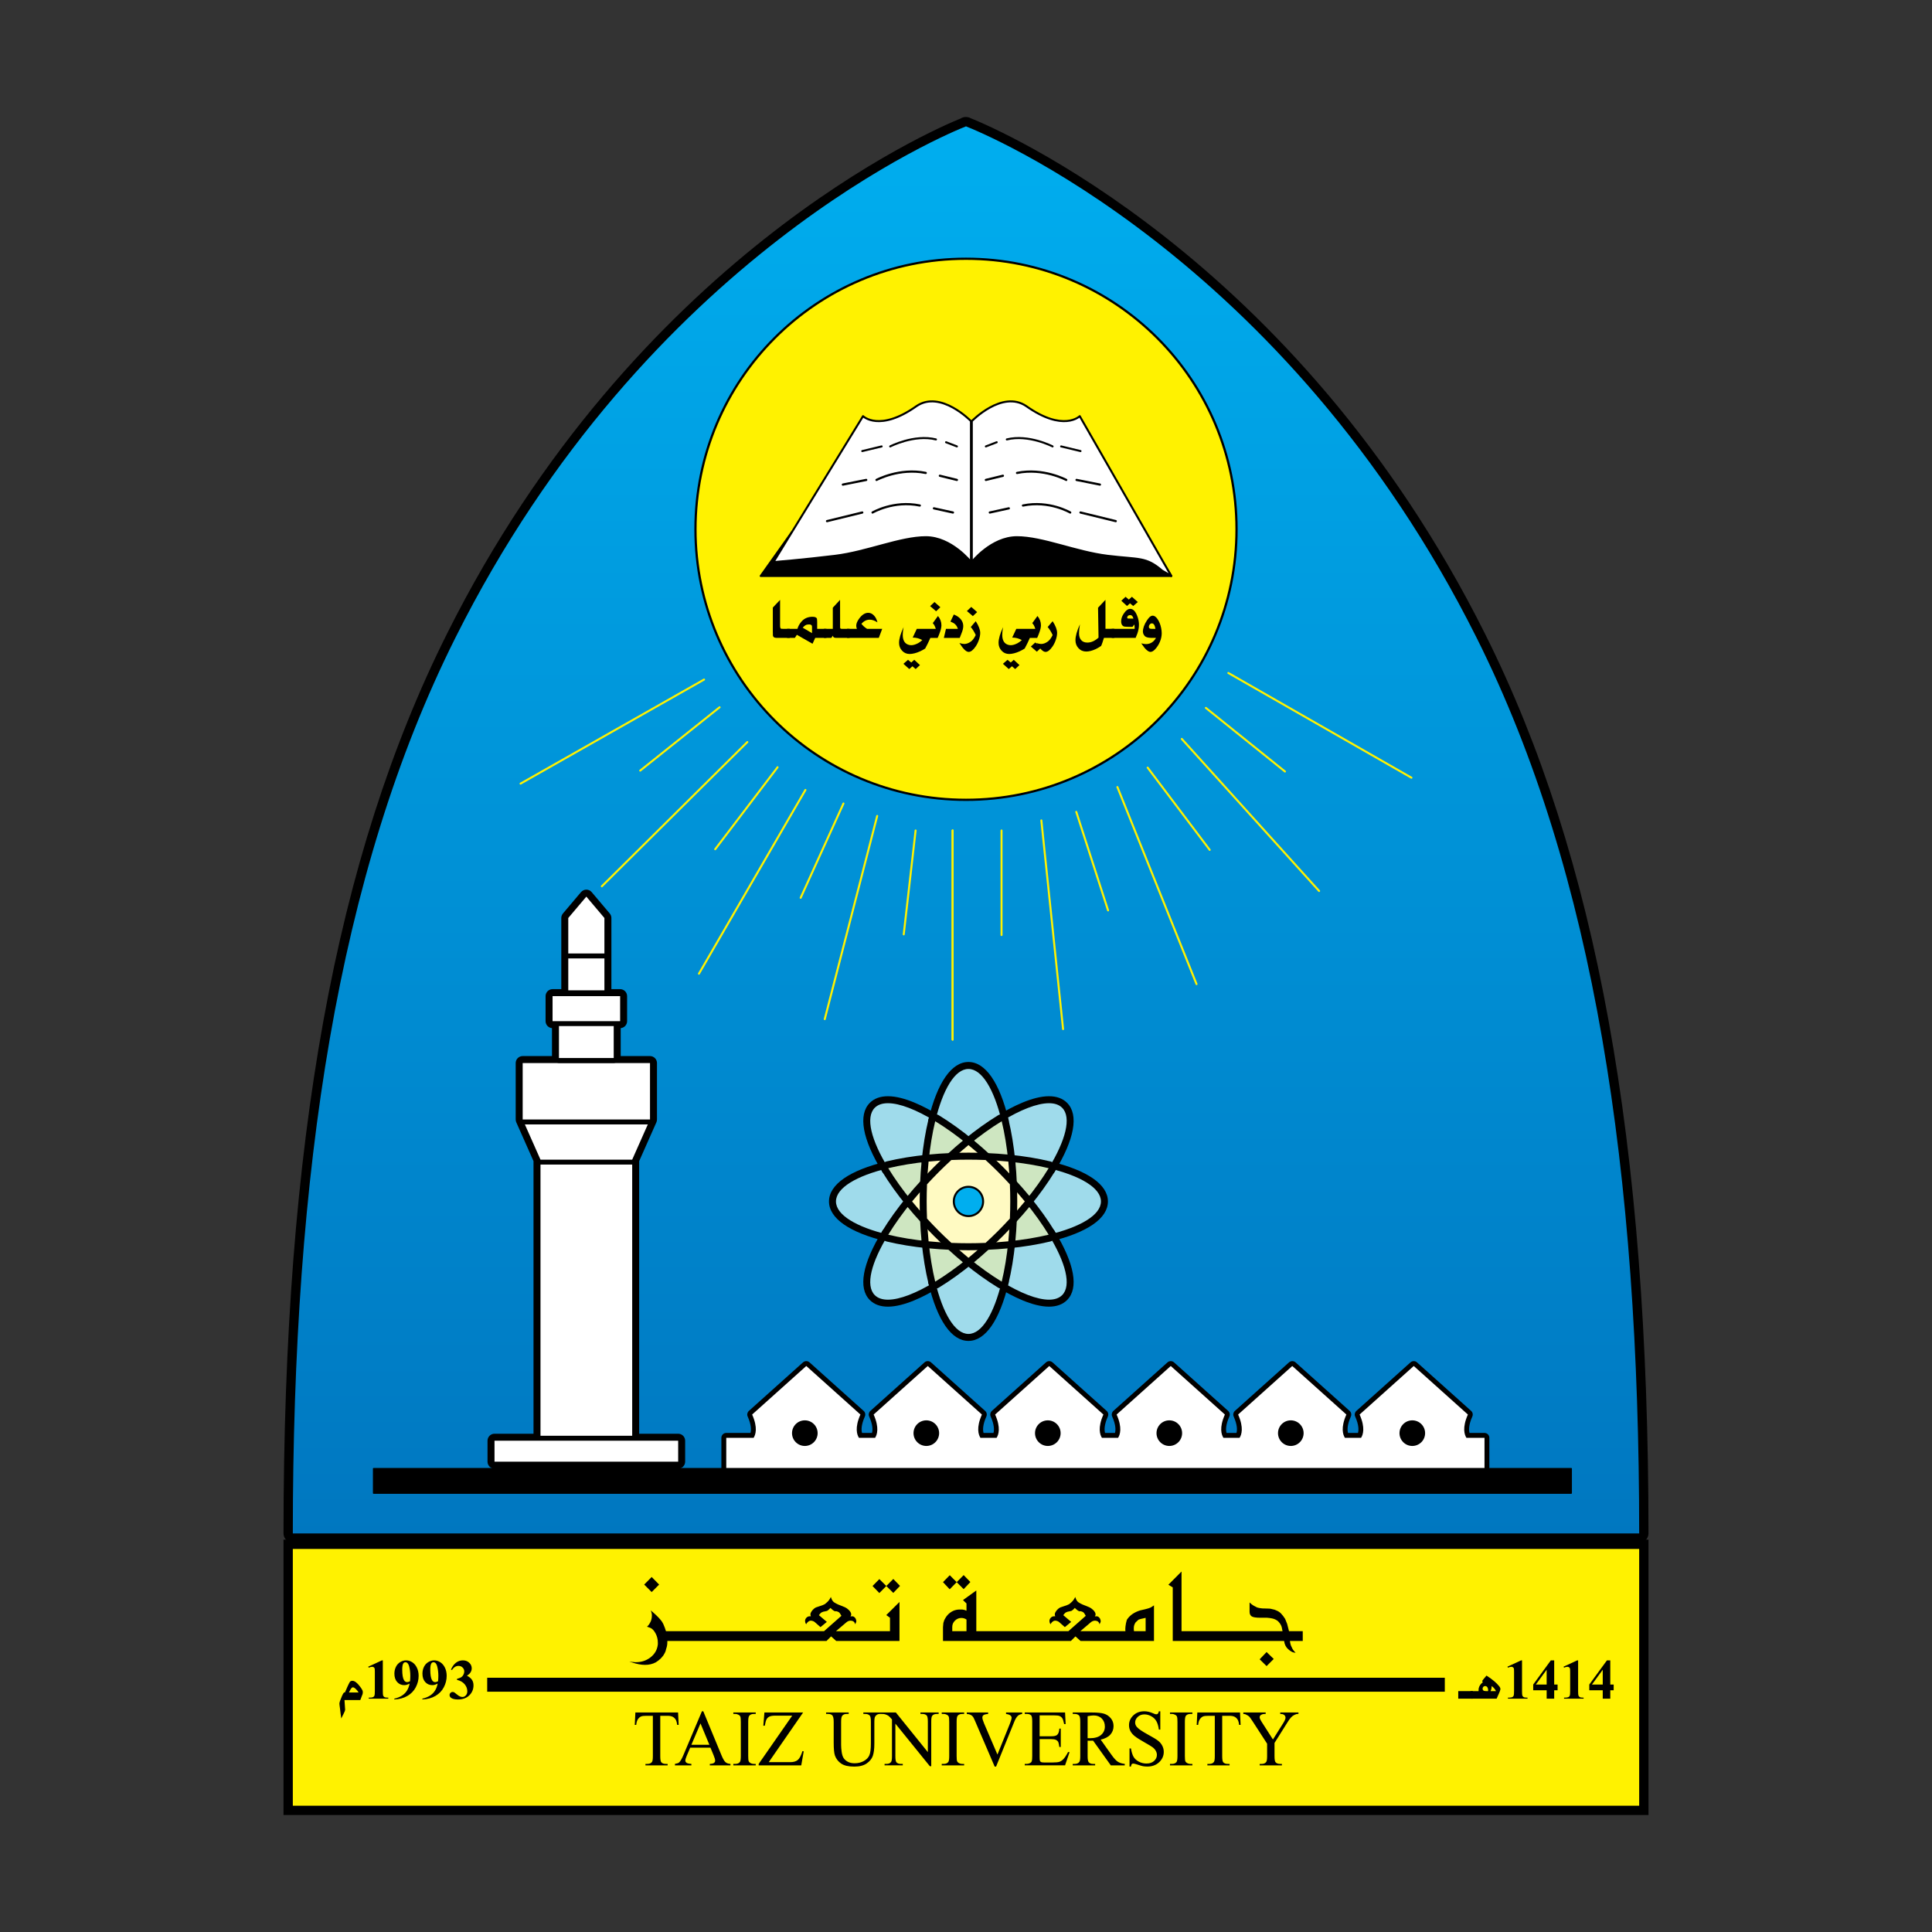 <?xml version="1.0" encoding="iso-8859-1"?>
<!-- Generator: Adobe Illustrator 23.0.1, SVG Export Plug-In . SVG Version: 6.00 Build 0)  -->
<svg version="1.1" id="Layer_1" xmlns="http://www.w3.org/2000/svg" xmlns:xlink="http://www.w3.org/1999/xlink" x="0px" y="0px"
	 viewBox="0 0 512 512" style="enable-background:new 0 0 512 512;" xml:space="preserve">
<rect x="0" y="0" width="512" height="512" fill="#333333" stroke="none"/>
<g>
	<g>
		<linearGradient id="SVGID_1_" gradientUnits="userSpaceOnUse" x1="256" y1="407.61" x2="256" y2="32.241">
			<stop  offset="0" style="stop-color:#0077C0"/>
			<stop  offset="1" style="stop-color:#00AEEF"/>
		</linearGradient>
		<path style="fill:url(#SVGID_1_);" d="M77.601,407.61c-0.681,0-1.234-0.552-1.234-1.234c0-103.372,13.726-178.96,43.195-237.879
			C169.792,68.074,249.567,34.729,255.279,32.449c0.209-0.134,0.451-0.208,0.694-0.208c0.082,0,0.164,0.008,0.244,0.025
			c0.168,0.025,0.33,0.081,0.473,0.17c5.437,2.165,85.422,35.444,135.748,136.061c29.469,58.919,43.195,134.507,43.195,237.879
			c0,0.682-0.552,1.234-1.234,1.234H77.601z"/>
		<path d="M256.06,33.467v0.047c3.354,1.312,84.421,33.865,135.273,135.534c31.286,62.55,43.065,141.589,43.065,237.327H256.06
			h-0.121H77.601c0-95.739,11.779-174.777,43.065-237.327C171.519,67.379,252.586,34.826,255.94,33.514v-0.047
			c0,0,0.021,0.008,0.06,0.023C256.04,33.475,256.06,33.467,256.06,33.467 M255.941,31c-0.464,0-0.925,0.131-1.326,0.386
			c-7.264,2.941-86.267,36.817-136.156,136.559c-29.559,59.097-43.326,134.86-43.326,238.431c0,1.363,1.105,2.467,2.467,2.467
			H255.94h0.121h178.338c1.363,0,2.467-1.105,2.467-2.467c0-103.571-13.767-179.335-43.326-238.431
			C343.371,67.64,263.757,33.947,257.269,31.339c-0.334-0.19-0.704-0.301-1.079-0.326C256.107,31.004,256.024,31,255.941,31
			L255.941,31z"/>
	</g>
	<g>
		<g>
			<path style="fill:#FFFFFF;" d="M192.469,389.852c-0.357,0-0.645-0.289-0.645-0.646v-8.173c0-0.357,0.289-0.646,0.645-0.646h6.869
				c0.39-0.818,0.658-2.43-0.601-5.26c-0.114-0.257-0.049-0.557,0.159-0.743l14.346-12.861c0.122-0.11,0.277-0.165,0.431-0.165
				c0.154,0,0.308,0.055,0.431,0.165l14.346,12.861c0.208,0.187,0.273,0.487,0.159,0.743c-1.258,2.83-0.99,4.442-0.601,5.26h3.527
				c0.39-0.818,0.658-2.43-0.601-5.26c-0.114-0.257-0.049-0.557,0.159-0.743l14.346-12.861c0.122-0.11,0.277-0.165,0.431-0.165
				c0.154,0,0.308,0.055,0.431,0.165l14.347,12.861c0.208,0.187,0.272,0.487,0.158,0.743c-1.258,2.829-0.989,4.441-0.6,5.26h3.528
				c0.389-0.819,0.658-2.431-0.6-5.26c-0.114-0.257-0.051-0.557,0.158-0.743l14.345-12.861c0.123-0.11,0.277-0.165,0.431-0.165
				c0.154,0,0.308,0.055,0.431,0.165l14.347,12.861c0.208,0.187,0.272,0.487,0.158,0.743c-1.281,2.881-0.947,4.51-0.598,5.26h3.522
				c0.349-0.751,0.683-2.379-0.598-5.26c-0.114-0.257-0.051-0.557,0.158-0.743l14.347-12.861c0.123-0.11,0.277-0.165,0.431-0.165
				c0.154,0,0.308,0.055,0.431,0.165l14.347,12.861c0.208,0.187,0.272,0.487,0.158,0.743c-1.258,2.829-0.99,4.442-0.601,5.26h3.525
				c0.349-0.751,0.683-2.379-0.598-5.26c-0.114-0.257-0.051-0.557,0.158-0.743l14.345-12.861c0.123-0.11,0.277-0.165,0.431-0.165
				c0.154,0,0.308,0.055,0.431,0.165l14.347,12.861c0.208,0.187,0.272,0.487,0.158,0.743c-1.258,2.829-0.989,4.441-0.6,5.26h3.528
				c0.389-0.819,0.658-2.431-0.6-5.26c-0.114-0.257-0.051-0.557,0.158-0.743l14.345-12.861c0.123-0.11,0.277-0.165,0.431-0.165
				s0.308,0.055,0.431,0.165l14.347,12.861c0.208,0.187,0.272,0.487,0.158,0.743c-1.258,2.829-0.99,4.441-0.601,5.26h4.413
				c0.357,0,0.646,0.289,0.646,0.646v8.173c0,0.357-0.289,0.646-0.646,0.646H192.469z"/>
			<path d="M374.661,362.003l14.346,12.862c-1.564,3.517-0.9,5.383-0.388,6.169h4.79v8.173h-200.94v-8.173h7.246
				c0.511-0.785,1.176-2.651-0.388-6.169l14.346-12.862l14.346,12.862c-1.564,3.517-0.899,5.383-0.388,6.169h4.282
				c0.511-0.785,1.176-2.651-0.388-6.169l14.346-12.862l14.346,12.862c-1.564,3.517-0.9,5.383-0.388,6.169h4.282
				c0.511-0.785,1.176-2.651-0.388-6.169l14.346-12.862l14.346,12.862c-1.564,3.517-0.899,5.383-0.388,6.169h4.282
				c0.511-0.785,1.176-2.651-0.388-6.169l14.346-12.862l14.346,12.862c-1.564,3.517-0.9,5.383-0.388,6.169h4.282
				c0.511-0.785,1.176-2.651-0.388-6.169l14.346-12.862l14.346,12.862c-1.564,3.517-0.899,5.383-0.388,6.169h4.282
				c0.511-0.785,1.176-2.651-0.388-6.169L374.661,362.003 M374.661,360.712c-0.308,0-0.616,0.11-0.862,0.33l-14.346,12.862
				c-0.417,0.374-0.545,0.974-0.318,1.485c0.997,2.241,0.956,3.603,0.743,4.354h-2.632c-0.213-0.751-0.254-2.113,0.743-4.354
				c0.227-0.512,0.099-1.112-0.318-1.485l-14.346-12.862c-0.245-0.22-0.553-0.33-0.862-0.33s-0.616,0.11-0.862,0.33l-14.346,12.862
				c-0.417,0.374-0.545,0.974-0.318,1.485c0.996,2.241,0.956,3.603,0.743,4.354h-2.632c-0.213-0.751-0.254-2.112,0.743-4.354
				c0.228-0.512,0.099-1.112-0.318-1.485l-14.346-12.862c-0.245-0.22-0.553-0.33-0.862-0.33c-0.308,0-0.616,0.11-0.862,0.33
				l-14.346,12.862c-0.417,0.374-0.545,0.974-0.318,1.485c0.997,2.241,0.956,3.603,0.743,4.354h-2.632
				c-0.213-0.751-0.254-2.112,0.743-4.354c0.227-0.512,0.099-1.112-0.318-1.485l-14.346-12.862c-0.245-0.22-0.553-0.33-0.862-0.33
				c-0.308,0-0.616,0.11-0.862,0.33l-14.346,12.862c-0.417,0.374-0.545,0.974-0.318,1.485c0.996,2.241,0.956,3.603,0.743,4.354
				h-2.632c-0.213-0.751-0.254-2.112,0.743-4.354c0.227-0.512,0.099-1.112-0.318-1.485l-14.346-12.862
				c-0.245-0.22-0.553-0.33-0.862-0.33c-0.308,0-0.616,0.11-0.862,0.33l-14.346,12.862c-0.417,0.374-0.545,0.974-0.318,1.485
				c0.997,2.241,0.956,3.603,0.743,4.354h-2.632c-0.213-0.751-0.254-2.112,0.743-4.354c0.227-0.512,0.099-1.112-0.318-1.485
				l-14.346-12.862c-0.245-0.22-0.553-0.33-0.862-0.33c-0.308,0-0.616,0.11-0.862,0.33l-14.346,12.862
				c-0.417,0.374-0.545,0.974-0.318,1.485c0.996,2.241,0.956,3.603,0.743,4.354h-6.422c-0.713,0-1.291,0.578-1.291,1.291v8.173
				c0,0.713,0.578,1.291,1.291,1.291h200.94c0.713,0,1.291-0.578,1.291-1.291v-8.173c0-0.713-0.578-1.291-1.291-1.291h-3.965
				c-0.213-0.751-0.254-2.112,0.743-4.354c0.227-0.512,0.099-1.112-0.318-1.485l-14.346-12.862
				C375.277,360.822,374.969,360.712,374.661,360.712L374.661,360.712z"/>
		</g>
		<circle cx="213.287" cy="379.799" r="3.393"/>
		<circle cx="245.485" cy="379.799" r="3.393"/>
		<circle cx="277.683" cy="379.799" r="3.393"/>
		<circle cx="309.88" cy="379.799" r="3.393"/>
		<circle cx="342.078" cy="379.799" r="3.393"/>
		<circle cx="374.275" cy="379.799" r="3.393"/>
	</g>
	
		<rect x="99.015" y="389.206" style="stroke:#000000;stroke-width:0.378;stroke-linecap:round;stroke-linejoin:round;stroke-miterlimit:10;" width="317.371" height="6.477"/>
	<g>
		<g>
			<g>
				<path style="fill:#FFFFFF;" d="M148.131,281.313c-0.511,0-0.925-0.414-0.925-0.925v-8.846h-0.771
					c-0.511,0-0.925-0.414-0.925-0.925v-6.631c0-0.511,0.414-0.925,0.925-0.925h17.904c0.511,0,0.925,0.414,0.925,0.925v6.631
					c0,0.511-0.414,0.925-0.925,0.925h-0.771v8.846c0,0.511-0.414,0.925-0.925,0.925H148.131z"/>
				<g>
					<path d="M164.338,263.985v6.631h-1.696v9.77h-14.511v-9.77h-1.696v-6.631H164.338 M164.338,262.135h-17.903
						c-1.022,0-1.851,0.829-1.851,1.851v6.631c0,0.97,0.747,1.766,1.696,1.844v7.926c0,1.022,0.829,1.851,1.851,1.851h14.511
						c1.022,0,1.851-0.829,1.851-1.851v-7.926c0.95-0.078,1.696-0.874,1.696-1.844v-6.631
						C166.188,262.963,165.36,262.135,164.338,262.135L164.338,262.135z"/>
				</g>
			</g>
			<g>
				<path style="fill:#FFFFFF;" d="M150.598,263.368c-0.511,0-0.925-0.414-0.925-0.925l0.001-19.166c0-0.219,0.078-0.43,0.219-0.598
					l4.788-5.663c0.176-0.208,0.434-0.328,0.707-0.328s0.531,0.12,0.707,0.328l4.788,5.663c0.141,0.167,0.219,0.379,0.219,0.598
					v19.166c0,0.511-0.414,0.925-0.925,0.925H150.598z"/>
				<g>
					<path d="M155.386,237.615l4.788,5.662v9.407v9.759h-9.576v-9.759h0v-9.407L155.386,237.615 M155.386,235.764
						c-0.545,0-1.061,0.24-1.413,0.656l-4.788,5.662c-0.282,0.334-0.437,0.757-0.437,1.195v9.407l0,9.759
						c0,0.491,0.195,0.962,0.542,1.309c0.347,0.347,0.818,0.542,1.309,0.542h9.576c1.022,0,1.851-0.829,1.851-1.851v-9.759v-9.407
						c0-0.437-0.155-0.861-0.437-1.195l-4.788-5.662C156.448,236.004,155.931,235.764,155.386,235.764L155.386,235.764z"/>
				</g>
			</g>
			<g>
				<path style="fill:#FFFFFF;" d="M131.05,388.284c-0.511,0-0.925-0.414-0.925-0.925v-5.554c0-0.511,0.414-0.925,0.925-0.925
					h11.261v-73.363l-4.641-10.462c-0.052-0.118-0.08-0.246-0.08-0.375V281.72c0-0.511,0.414-0.925,0.925-0.925h33.741
					c0.511,0,0.925,0.414,0.925,0.925v14.959c0,0.129-0.027,0.257-0.08,0.375l-4.641,10.462v73.363h11.261
					c0.511,0,0.925,0.414,0.925,0.925v5.554c0,0.511-0.414,0.925-0.925,0.925H131.05z"/>
				<g>
					<path d="M172.257,281.72v14.959l-4.721,10.641v74.485h12.186v5.554H131.05v-5.554h12.186v-74.485l-4.721-10.641V281.72H172.257
						 M172.257,279.869h-33.741c-1.022,0-1.851,0.829-1.851,1.851v14.959c0,0.259,0.054,0.514,0.159,0.75l4.562,10.282v72.242
						H131.05c-1.022,0-1.851,0.829-1.851,1.851v5.554c0,1.022,0.829,1.851,1.851,1.851h48.672c1.022,0,1.851-0.829,1.851-1.851
						v-5.554c0-1.022-0.829-1.851-1.851-1.851h-10.336v-72.242l4.562-10.282c0.105-0.236,0.159-0.492,0.159-0.75V281.72
						C174.107,280.698,173.279,279.869,172.257,279.869L172.257,279.869z"/>
				</g>
			</g>
		</g>
		<g>
			<g>
				<path style="fill:#FFFFFF;" d="M143.237,382.457c-0.361,0-0.653-0.293-0.653-0.653v-74.485c0-0.36,0.292-0.653,0.653-0.653
					h24.299c0.361,0,0.653,0.293,0.653,0.653v74.485c0,0.36-0.292,0.653-0.653,0.653H143.237z"/>
				<g>
					<path d="M167.536,307.319v74.485h-24.299v-74.485H167.536 M167.536,306.013h-24.299c-0.722,0-1.307,0.585-1.307,1.307v74.485
						c0,0.722,0.585,1.307,1.307,1.307h24.299c0.722,0,1.307-0.585,1.307-1.307v-74.485
						C168.842,306.598,168.257,306.013,167.536,306.013L167.536,306.013z"/>
				</g>
			</g>
			<g>
				<path style="fill:#FFFFFF;" d="M143.237,307.972c-0.258,0-0.492-0.152-0.597-0.388l-4.722-10.641
					c-0.09-0.202-0.071-0.436,0.049-0.622c0.12-0.184,0.326-0.296,0.548-0.296h33.741c0.221,0,0.427,0.112,0.548,0.296
					c0.12,0.186,0.139,0.419,0.049,0.622l-4.721,10.641c-0.105,0.236-0.339,0.388-0.597,0.388H143.237z"/>
				<path d="M172.257,296.679l-4.721,10.641h-24.299l-4.721-10.641H172.257 M172.257,295.372h-33.741
					c-0.442,0-0.854,0.224-1.095,0.594c-0.241,0.371-0.278,0.838-0.099,1.242l4.721,10.641c0.21,0.472,0.678,0.777,1.194,0.777
					h24.299c0.517,0,0.985-0.304,1.194-0.777l4.721-10.641c0.179-0.404,0.142-0.872-0.099-1.242
					C173.111,295.596,172.699,295.372,172.257,295.372L172.257,295.372z"/>
			</g>
			<g>
				<path style="fill:#FFFFFF;" d="M138.515,297.332c-0.361,0-0.653-0.293-0.653-0.653V281.72c0-0.36,0.292-0.653,0.653-0.653
					h33.741c0.361,0,0.653,0.293,0.653,0.653v14.959c0,0.36-0.292,0.653-0.653,0.653H138.515z"/>
				<path d="M172.257,281.72v14.959h-33.741V281.72H172.257 M172.257,280.413h-33.741c-0.722,0-1.307,0.585-1.307,1.307v14.959
					c0,0.722,0.585,1.307,1.307,1.307h33.741c0.722,0,1.307-0.585,1.307-1.307V281.72
					C173.563,280.998,172.978,280.413,172.257,280.413L172.257,280.413z"/>
			</g>
			<g>
				<path style="fill:#FFFFFF;" d="M148.131,281.04c-0.361,0-0.653-0.293-0.653-0.653v-9.771c0-0.36,0.292-0.653,0.653-0.653h14.511
					c0.361,0,0.653,0.293,0.653,0.653v9.771c0,0.36-0.292,0.653-0.653,0.653H148.131z"/>
				<path d="M162.641,270.616v9.77h-14.511v-9.77H162.641 M162.641,269.31h-14.511c-0.722,0-1.307,0.585-1.307,1.307v9.77
					c0,0.722,0.585,1.307,1.307,1.307h14.511c0.722,0,1.307-0.585,1.307-1.307v-9.77C163.948,269.895,163.363,269.31,162.641,269.31
					L162.641,269.31z"/>
			</g>
			<g>
				<path style="fill:#FFFFFF;" d="M146.434,271.269c-0.361,0-0.653-0.293-0.653-0.653v-6.631c0-0.36,0.292-0.653,0.653-0.653
					h17.903c0.361,0,0.653,0.293,0.653,0.653v6.631c0,0.36-0.292,0.653-0.653,0.653H146.434z"/>
				<path d="M164.338,263.985v6.631h-17.903v-6.631H164.338 M164.338,262.679h-17.903c-0.722,0-1.307,0.585-1.307,1.307v6.631
					c0,0.722,0.585,1.307,1.307,1.307h17.903c0.722,0,1.307-0.585,1.307-1.307v-6.631
					C165.644,263.264,165.059,262.679,164.338,262.679L164.338,262.679z"/>
			</g>
			<g>
				<path style="fill:#FFFFFF;" d="M150.598,263.096c-0.361,0-0.653-0.293-0.653-0.653v-9.759c0-0.361,0.292-0.653,0.653-0.653
					h9.576c0.361,0,0.653,0.292,0.653,0.653v9.759c0,0.36-0.292,0.653-0.653,0.653H150.598z"/>
				<path d="M160.174,252.684v9.759h-9.576v-9.759H160.174 M160.174,251.378h-9.576c-0.722,0-1.307,0.585-1.307,1.307v9.759
					c0,0.722,0.585,1.307,1.307,1.307h9.576c0.722,0,1.307-0.585,1.307-1.307v-9.759
					C161.48,251.963,160.895,251.378,160.174,251.378L160.174,251.378z"/>
			</g>
			<g>
				<path style="fill:#FFFFFF;" d="M150.598,253.337c-0.361,0-0.653-0.292-0.653-0.653v-9.407c0-0.154,0.054-0.304,0.154-0.422
					l4.788-5.663c0.124-0.147,0.307-0.231,0.499-0.231c0.192,0,0.375,0.084,0.499,0.231l4.788,5.663
					c0.1,0.118,0.154,0.267,0.154,0.422v9.407c0,0.361-0.292,0.653-0.653,0.653H150.598z"/>
				<path d="M155.386,237.615l4.788,5.662v9.407h-9.576v-9.407L155.386,237.615 M155.386,236.308c-0.384,0-0.749,0.169-0.998,0.463
					l-4.788,5.662c-0.199,0.236-0.309,0.535-0.309,0.844v9.407c0,0.722,0.585,1.307,1.307,1.307h9.576
					c0.722,0,1.307-0.585,1.307-1.307v-9.407c0-0.309-0.109-0.608-0.309-0.844l-4.788-5.662
					C156.135,236.478,155.77,236.308,155.386,236.308L155.386,236.308z"/>
			</g>
			<g>
				<path style="fill:#FFFFFF;" d="M131.05,388.011c-0.361,0-0.653-0.293-0.653-0.653v-5.554c0-0.36,0.292-0.653,0.653-0.653h48.672
					c0.361,0,0.653,0.293,0.653,0.653v5.554c0,0.36-0.292,0.653-0.653,0.653H131.05z"/>
				<g>
					<path d="M179.722,381.804v5.554H131.05v-5.554H179.722 M179.722,380.498H131.05c-0.722,0-1.307,0.585-1.307,1.307v5.554
						c0,0.722,0.585,1.307,1.307,1.307h48.672c0.722,0,1.307-0.585,1.307-1.307v-5.554
						C181.028,381.083,180.443,380.498,179.722,380.498L179.722,380.498z"/>
				</g>
			</g>
		</g>
	</g>
	<g>
		<g>
			<g>
				<path style="fill:#9FDBEB;" d="M235.395,328.134c-0.072,0-0.145-0.008-0.216-0.025c-9.39-2.259-14.561-5.708-14.561-9.714
					c0-4.005,5.171-7.454,14.561-9.713c0.072-0.017,0.145-0.025,0.216-0.025c0.317,0,0.619,0.164,0.789,0.442
					c1.744,2.851,3.844,5.781,6.244,8.709c0.28,0.341,0.28,0.833,0,1.173c-2.403,2.934-4.504,5.865-6.244,8.711
					C236.013,327.971,235.712,328.134,235.395,328.134z"/>
				<path d="M235.394,309.582c1.711,2.798,3.825,5.771,6.318,8.813c-2.492,3.043-4.606,6.016-6.318,8.814
					c-8.416-2.023-13.852-5.218-13.852-8.814C221.543,314.799,226.978,311.605,235.394,309.582 M235.395,307.731
					c-0.144,0-0.289,0.017-0.433,0.051c-9.847,2.367-15.27,6.136-15.27,10.613c0,4.476,5.423,8.245,15.27,10.613
					c0.144,0.035,0.289,0.051,0.433,0.051c0.634,0,1.237-0.327,1.578-0.885c1.721-2.813,3.797-5.709,6.171-8.607
					c0.559-0.682,0.559-1.663,0-2.345c-2.374-2.899-4.451-5.794-6.171-8.606C236.632,308.058,236.029,307.731,235.395,307.731
					L235.395,307.731z"/>
			</g>
			<g>
				<path style="fill:#9FDBEB;" d="M277.909,328.134c-0.317,0-0.619-0.164-0.789-0.442c-1.739-2.843-3.84-5.775-6.244-8.711
					c-0.28-0.341-0.28-0.833,0-1.173c2.401-2.93,4.502-5.861,6.244-8.709c0.17-0.278,0.472-0.442,0.789-0.442
					c0.072,0,0.145,0.008,0.217,0.025c9.39,2.259,14.561,5.708,14.561,9.713c0,4.006-5.171,7.455-14.561,9.714
					C278.053,328.126,277.981,328.134,277.909,328.134z"/>
				<path d="M277.909,309.582c8.416,2.023,13.852,5.218,13.852,8.813c0,3.596-5.436,6.79-13.852,8.814
					c-1.712-2.798-3.825-5.771-6.318-8.814C274.084,315.352,276.198,312.38,277.909,309.582 M277.909,307.731
					c-0.634,0-1.237,0.327-1.578,0.885c-1.721,2.813-3.797,5.709-6.171,8.607c-0.559,0.682-0.559,1.663,0,2.345
					c2.373,2.898,4.45,5.793,6.171,8.607c0.341,0.558,0.944,0.885,1.578,0.885c0.144,0,0.289-0.017,0.433-0.051
					c9.847-2.367,15.27-6.136,15.27-10.613c0-4.476-5.423-8.245-15.27-10.613C278.198,307.748,278.052,307.731,277.909,307.731
					L277.909,307.731z"/>
			</g>
			<g>
				<path style="fill:#9FDBEB;" d="M235.314,345.353c-1.768,0-3.161-0.498-4.142-1.478c-2.825-2.824-1.605-8.914,3.434-17.149
					c0.17-0.278,0.472-0.442,0.789-0.442c0.072,0,0.144,0.008,0.216,0.025c3.196,0.769,6.752,1.351,10.567,1.73
					c0.439,0.043,0.786,0.39,0.829,0.829c0.38,3.816,0.963,7.371,1.731,10.567c0.094,0.39-0.074,0.796-0.416,1.006
					C243.069,343.655,238.571,345.353,235.314,345.353L235.314,345.353z"/>
				<path d="M235.394,327.209c3.182,0.765,6.789,1.363,10.692,1.751c0.388,3.904,0.986,7.51,1.751,10.693
					c-4.996,3.057-9.409,4.776-12.524,4.776c-1.481,0-2.67-0.389-3.488-1.207C229.286,340.681,230.885,334.581,235.394,327.209
					 M235.394,325.358c-0.634,0-1.237,0.327-1.578,0.885c-5.283,8.636-6.455,15.131-3.299,18.287
					c1.161,1.161,2.774,1.749,4.797,1.749c4.33,0,9.726-2.745,13.49-5.048c0.685-0.419,1.021-1.231,0.834-2.011
					c-0.759-3.157-1.334-6.671-1.709-10.443c-0.087-0.877-0.781-1.571-1.658-1.658c-3.773-0.375-7.286-0.95-10.443-1.709
					C235.683,325.375,235.538,325.358,235.394,325.358L235.394,325.358z"/>
			</g>
			<g>
				<path style="fill:#9FDBEB;" d="M277.909,310.507c-0.072,0-0.145-0.008-0.217-0.025c-3.2-0.77-6.755-1.352-10.567-1.731
					c-0.439-0.043-0.786-0.39-0.829-0.829c-0.379-3.816-0.961-7.371-1.73-10.568c-0.094-0.389,0.075-0.795,0.417-1.005
					c5.253-3.213,9.75-4.912,13.007-4.912c1.767,0,3.161,0.498,4.142,1.478c2.824,2.824,1.605,8.914-3.434,17.15
					C278.527,310.343,278.226,310.507,277.909,310.507z"/>
				<path d="M277.989,292.362c1.481,0,2.67,0.389,3.488,1.207c2.54,2.54,0.941,8.641-3.569,16.012
					c-3.182-0.765-6.789-1.363-10.693-1.751c-0.388-3.904-0.986-7.51-1.751-10.693C270.462,294.081,274.874,292.362,277.989,292.362
					 M277.989,290.512c-4.33,0-9.726,2.745-13.49,5.048c-0.685,0.419-1.021,1.231-0.834,2.011c0.759,3.157,1.334,6.67,1.709,10.443
					c0.087,0.877,0.781,1.571,1.658,1.658c3.772,0.375,7.285,0.95,10.443,1.709c0.144,0.035,0.289,0.051,0.433,0.051
					c0.634,0,1.237-0.327,1.578-0.885c5.283-8.636,6.455-15.131,3.299-18.287C281.626,291.1,280.012,290.512,277.989,290.512
					L277.989,290.512z"/>
			</g>
			<g>
				<path style="fill:#CEE6C1;" d="M271.591,319.32c-0.277,0-0.54-0.124-0.716-0.339c-1.163-1.42-2.482-2.932-3.923-4.496
					c-0.148-0.16-0.235-0.37-0.243-0.589c-0.084-2.06-0.223-4.07-0.413-5.975c-0.028-0.276,0.07-0.549,0.266-0.746
					c0.175-0.175,0.41-0.271,0.654-0.271c0.03,0,0.061,0.001,0.092,0.005c3.895,0.387,7.535,0.983,10.818,1.772
					c0.287,0.07,0.524,0.272,0.637,0.546c0.114,0.273,0.089,0.584-0.065,0.837c-1.785,2.92-3.936,5.92-6.391,8.917
					C272.131,319.196,271.868,319.32,271.591,319.32L271.591,319.32z"/>
				<path d="M267.217,307.83c3.904,0.388,7.51,0.986,10.693,1.751c-1.712,2.798-3.825,5.771-6.318,8.813
					c-1.231-1.502-2.561-3.019-3.958-4.536C267.549,311.788,267.41,309.772,267.217,307.83 M267.216,305.98
					c-0.488,0-0.96,0.193-1.308,0.542c-0.392,0.392-0.588,0.94-0.533,1.492c0.188,1.894,0.326,3.886,0.409,5.921
					c0.018,0.438,0.191,0.856,0.488,1.178c1.43,1.552,2.738,3.051,3.888,4.455c0.351,0.429,0.877,0.678,1.432,0.678
					c0.555,0,1.08-0.249,1.432-0.678c2.481-3.029,4.656-6.064,6.465-9.021c0.309-0.505,0.358-1.127,0.131-1.674
					c-0.227-0.547-0.701-0.952-1.277-1.091c-3.321-0.799-7.003-1.402-10.942-1.794C267.339,305.983,267.277,305.98,267.216,305.98
					L267.216,305.98z"/>
			</g>
			<g>
				<path style="fill:#CEE6C1;" d="M245.995,329.88c-3.899-0.387-7.538-0.983-10.817-1.771c-0.288-0.07-0.525-0.272-0.639-0.546
					c-0.113-0.273-0.089-0.584,0.066-0.837c1.784-2.917,3.934-5.917,6.391-8.918c0.175-0.214,0.438-0.339,0.716-0.339
					c0.277,0,0.54,0.124,0.716,0.339c1.161,1.418,2.481,2.93,3.924,4.496c0.148,0.16,0.235,0.37,0.244,0.589
					c0.084,2.055,0.222,4.066,0.411,5.975c0.028,0.276-0.07,0.549-0.266,0.746c-0.174,0.175-0.41,0.271-0.654,0.271
					C246.057,329.885,246.026,329.884,245.995,329.88z"/>
				<path d="M241.712,318.395c1.231,1.502,2.561,3.019,3.959,4.536c0.084,2.071,0.223,4.087,0.416,6.029
					c-3.904-0.388-7.51-0.986-10.692-1.751C237.106,324.411,239.22,321.438,241.712,318.395 M241.712,316.545
					c-0.555,0-1.08,0.249-1.432,0.678c-2.481,3.029-4.656,6.063-6.465,9.02c-0.309,0.505-0.358,1.127-0.131,1.674
					c0.227,0.547,0.701,0.952,1.277,1.091c3.32,0.798,7.002,1.402,10.942,1.794c0.061,0.006,0.122,0.009,0.183,0.009
					c0.488,0,0.96-0.193,1.308-0.542c0.392-0.392,0.588-0.94,0.533-1.492c-0.188-1.892-0.326-3.884-0.409-5.921
					c-0.018-0.438-0.191-0.856-0.488-1.179c-1.43-1.552-2.738-3.051-3.888-4.455C242.792,316.794,242.267,316.545,241.712,316.545
					L241.712,316.545z"/>
			</g>
			<g>
				<path style="fill:#9FDBEB;" d="M235.395,310.507c-0.317,0-0.619-0.164-0.789-0.442c-5.038-8.235-6.258-14.326-3.434-17.15
					c0.981-0.981,2.375-1.478,4.142-1.478c3.257,0,7.755,1.699,13.008,4.912c0.342,0.21,0.51,0.616,0.416,1.005
					c-0.769,3.2-1.351,6.755-1.731,10.568c-0.043,0.439-0.39,0.786-0.829,0.829c-3.818,0.381-7.373,0.963-10.567,1.731
					C235.539,310.499,235.466,310.507,235.395,310.507z"/>
				<path d="M235.314,292.362c3.116,0,7.528,1.72,12.524,4.776c-0.765,3.182-1.363,6.789-1.751,10.693
					c-3.904,0.388-7.51,0.986-10.692,1.751c-4.51-7.372-6.109-13.472-3.569-16.012C232.644,292.751,233.833,292.362,235.314,292.362
					 M235.314,290.512c-2.022,0-3.636,0.589-4.797,1.749c-3.156,3.156-1.985,9.65,3.299,18.287c0.341,0.558,0.944,0.885,1.578,0.885
					c0.144,0,0.289-0.017,0.433-0.051c3.157-0.759,6.67-1.334,10.443-1.709c0.877-0.087,1.571-0.781,1.658-1.658
					c0.375-3.772,0.95-7.286,1.709-10.443c0.188-0.78-0.149-1.592-0.834-2.011C245.04,293.257,239.644,290.512,235.314,290.512
					L235.314,290.512z"/>
			</g>
			<g>
				<path style="fill:#9FDBEB;" d="M277.988,345.354c-3.257-0.001-7.754-1.7-13.006-4.913c-0.342-0.21-0.511-0.616-0.417-1.006
					c0.769-3.195,1.351-6.75,1.73-10.567c0.043-0.439,0.39-0.786,0.829-0.829c3.817-0.38,7.372-0.961,10.567-1.73
					c0.072-0.017,0.145-0.025,0.217-0.025c0.317,0,0.618,0.164,0.789,0.442c5.038,8.236,6.258,14.326,3.434,17.149
					c-0.981,0.981-2.375,1.479-4.142,1.479C277.988,345.354,277.988,345.354,277.988,345.354z"/>
				<path d="M277.909,327.209c4.51,7.372,6.109,13.472,3.569,16.013c-0.819,0.819-2.007,1.207-3.488,1.207
					c-3.116,0-7.528-1.72-12.524-4.776c0.765-3.182,1.363-6.789,1.751-10.693C271.12,328.572,274.727,327.974,277.909,327.209
					 M277.909,325.358c-0.144,0-0.289,0.017-0.433,0.051c-3.158,0.759-6.671,1.334-10.443,1.709
					c-0.877,0.087-1.571,0.781-1.658,1.658c-0.375,3.772-0.95,7.286-1.709,10.443c-0.188,0.78,0.149,1.592,0.834,2.011
					c3.764,2.303,9.16,5.048,13.49,5.048c2.022,0,3.636-0.589,4.797-1.749c3.156-3.156,1.985-9.65-3.299-18.287
					C279.146,325.685,278.543,325.358,277.909,325.358L277.909,325.358z"/>
			</g>
			<g>
				<path style="fill:#CEE6C1;" d="M241.712,319.32c-0.277,0-0.54-0.124-0.716-0.339c-2.453-2.995-4.603-5.995-6.391-8.917
					c-0.155-0.253-0.179-0.564-0.066-0.837c0.113-0.273,0.351-0.476,0.639-0.546c3.275-0.787,6.914-1.383,10.817-1.772
					c0.031-0.004,0.061-0.005,0.092-0.005c0.244,0,0.48,0.096,0.654,0.271c0.196,0.196,0.294,0.47,0.266,0.746
					c-0.189,1.911-0.328,3.922-0.411,5.975c-0.009,0.219-0.096,0.429-0.244,0.589c-1.443,1.566-2.763,3.078-3.924,4.496
					C242.252,319.196,241.989,319.32,241.712,319.32z"/>
				<path d="M246.087,307.831h0.006 M246.087,307.831c-0.193,1.941-0.332,3.958-0.416,6.029c-1.398,1.517-2.728,3.034-3.959,4.536
					c-2.492-3.043-4.606-6.016-6.318-8.813C238.577,308.817,242.183,308.219,246.087,307.831 M246.087,305.98
					c-0.014,0-0.028,0-0.042,0l-0.001,0h-0.001c-0.056,0.001-0.111,0.005-0.165,0.011c-3.931,0.392-7.604,0.994-10.917,1.791
					c-0.576,0.138-1.05,0.544-1.277,1.091c-0.227,0.547-0.178,1.169,0.131,1.674c1.808,2.956,3.983,5.991,6.465,9.02
					c0.351,0.429,0.877,0.678,1.432,0.678c0.555,0,1.08-0.249,1.432-0.678c1.15-1.404,2.458-2.903,3.888-4.455
					c0.297-0.323,0.47-0.74,0.488-1.179c0.081-1.998,0.215-3.953,0.398-5.813c0.015-0.095,0.023-0.192,0.023-0.291
					c0-1.022-0.825-1.85-1.847-1.851C246.091,305.98,246.089,305.98,246.087,305.98L246.087,305.98z"/>
			</g>
			<g>
				<path style="fill:#CEE6C1;" d="M267.216,329.885c-0.245,0-0.48-0.096-0.654-0.271c-0.196-0.196-0.294-0.47-0.266-0.746
					c0.19-1.902,0.329-3.913,0.413-5.975c0.008-0.219,0.095-0.429,0.243-0.589c1.441-1.564,2.76-3.076,3.923-4.496
					c0.176-0.214,0.439-0.339,0.716-0.339s0.54,0.124,0.716,0.339c2.459,3.002,4.61,6.003,6.391,8.918
					c0.154,0.253,0.18,0.564,0.065,0.837c-0.113,0.273-0.351,0.476-0.637,0.546c-3.277,0.788-6.917,1.383-10.818,1.771
					C267.278,329.884,267.246,329.885,267.216,329.885z"/>
				<path d="M271.591,318.395c2.492,3.043,4.606,6.016,6.318,8.814c-3.182,0.765-6.789,1.363-10.693,1.751
					c0.193-1.941,0.332-3.958,0.416-6.029C269.03,321.415,270.361,319.898,271.591,318.395 M271.591,316.545
					c-0.555,0-1.08,0.249-1.432,0.678c-1.15,1.404-2.458,2.903-3.888,4.455c-0.297,0.323-0.47,0.74-0.488,1.179
					c-0.083,2.035-0.22,4.027-0.409,5.921c-0.055,0.552,0.141,1.099,0.533,1.492c0.349,0.349,0.82,0.542,1.308,0.542
					c0.061,0,0.122-0.003,0.183-0.009c3.939-0.392,7.621-0.995,10.942-1.794c0.576-0.138,1.05-0.544,1.277-1.091
					c0.227-0.547,0.178-1.169-0.131-1.674c-1.809-2.957-3.984-5.992-6.465-9.02C272.671,316.794,272.146,316.545,271.591,316.545
					L271.591,316.545z"/>
			</g>
			<g>
				<path style="fill:#FFFAC2;" d="M245.671,323.856c-0.253,0-0.502-0.104-0.681-0.299c-1.466-1.592-2.81-3.131-3.994-4.576
					c-0.28-0.341-0.28-0.833,0-1.173c1.184-1.445,2.528-2.984,3.994-4.576c0.179-0.195,0.428-0.299,0.681-0.299
					c0.119,0,0.24,0.023,0.354,0.07c0.358,0.149,0.586,0.506,0.57,0.893c-0.063,1.531-0.095,3.045-0.095,4.499
					c0,1.455,0.032,2.969,0.095,4.499c0.016,0.387-0.212,0.743-0.57,0.893C245.911,323.833,245.79,323.856,245.671,323.856z"/>
				<g>
					<path d="M245.671,313.859h0.006 M245.671,313.859c-0.061,1.486-0.095,2.998-0.095,4.536c0,1.538,0.035,3.05,0.095,4.536
						c-1.398-1.517-2.728-3.034-3.959-4.536C242.943,316.893,244.273,315.376,245.671,313.859 M245.671,312.009
						c-0.034,0-0.068,0.001-0.102,0.003c-0.384,0.021-0.737,0.159-1.024,0.379c-0.071,0.054-0.138,0.114-0.202,0.18
						c0,0-0.001,0.001-0.001,0.001s-0.001,0.001-0.001,0.001c-0.012,0.013-0.025,0.026-0.037,0.039
						c-1.476,1.602-2.83,3.154-4.024,4.612c-0.559,0.682-0.559,1.663,0,2.345c1.196,1.46,2.551,3.013,4.029,4.617
						c0.358,0.388,0.855,0.597,1.361,0.597c0.238,0,0.478-0.046,0.708-0.141c0.717-0.297,1.173-1.01,1.141-1.785
						c-0.062-1.525-0.094-3.026-0.094-4.461c0-1.401,0.03-2.865,0.089-4.353c0.006-0.06,0.009-0.121,0.009-0.183
						c0-1.015-0.814-1.839-1.827-1.85C245.689,312.009,245.68,312.009,245.671,312.009L245.671,312.009z"/>
				</g>
			</g>
			<g>
				<path style="fill:#FFFAC2;" d="M267.633,323.856c-0.119,0-0.24-0.023-0.354-0.07c-0.358-0.149-0.586-0.505-0.57-0.893
					c0.063-1.567,0.094-3.038,0.094-4.499c0-1.459-0.031-2.93-0.094-4.499c-0.016-0.388,0.212-0.743,0.57-0.893
					c0.114-0.047,0.235-0.07,0.354-0.07c0.253,0,0.501,0.104,0.681,0.299c1.465,1.589,2.808,3.129,3.993,4.576
					c0.28,0.341,0.28,0.833,0,1.173c-1.184,1.447-2.528,2.987-3.993,4.576C268.134,323.753,267.886,323.856,267.633,323.856z"/>
				<g>
					<path d="M267.633,313.859c1.397,1.517,2.728,3.034,3.958,4.536c-1.231,1.502-2.561,3.019-3.958,4.536
						c0.061-1.486,0.095-2.998,0.095-4.536C267.728,316.857,267.693,315.345,267.633,313.859 M267.632,312.009
						c-0.238,0-0.478,0.046-0.707,0.141c-0.717,0.297-1.173,1.01-1.141,1.785c0.062,1.523,0.093,3.024,0.093,4.461
						c0,1.437-0.031,2.938-0.093,4.461c-0.032,0.775,0.424,1.488,1.141,1.785c0.229,0.095,0.469,0.141,0.707,0.141
						c0.507,0,1.004-0.208,1.362-0.597c1.478-1.605,2.834-3.158,4.029-4.617c0.559-0.682,0.559-1.663,0-2.345
						c-1.195-1.459-2.551-3.013-4.029-4.617C268.636,312.217,268.139,312.009,267.632,312.009L267.632,312.009z"/>
				</g>
			</g>
			<g>
				<path style="fill:#9FDBEB;" d="M256.652,354.43c-4.006,0-7.456-5.171-9.713-14.561c-0.094-0.39,0.074-0.796,0.417-1.006
					c2.843-1.739,5.774-3.84,8.71-6.243c0.171-0.14,0.378-0.21,0.586-0.21s0.416,0.07,0.586,0.21
					c2.937,2.405,5.869,4.506,8.711,6.243c0.342,0.208,0.511,0.616,0.417,1.006C264.107,349.259,260.657,354.43,256.652,354.43z"/>
				<path d="M256.652,333.335c3.043,2.492,6.016,4.606,8.813,6.318c-2.023,8.416-5.217,13.852-8.813,13.852
					s-6.79-5.436-8.814-13.852C250.636,337.941,253.609,335.827,256.652,333.335 M256.652,331.484c-0.416,0-0.832,0.14-1.173,0.419
					c-2.898,2.374-5.794,4.45-8.607,6.171c-0.685,0.419-1.021,1.231-0.834,2.011c2.367,9.847,6.136,15.27,10.613,15.27
					c4.476,0,8.245-5.423,10.613-15.27c0.188-0.78-0.149-1.592-0.834-2.011c-2.812-1.72-5.708-3.797-8.606-6.171
					C257.483,331.624,257.068,331.484,256.652,331.484L256.652,331.484z"/>
			</g>
			<g>
				<path style="fill:#9FDBEB;" d="M256.652,304.381c-0.208,0-0.416-0.07-0.586-0.21c-2.929-2.399-5.859-4.5-8.711-6.244
					c-0.342-0.21-0.51-0.616-0.416-1.006c2.257-9.389,5.707-14.56,9.713-14.56c4.005,0,7.455,5.171,9.714,14.56
					c0.094,0.39-0.075,0.796-0.417,1.006c-2.851,1.743-5.781,3.844-8.711,6.244C257.068,304.311,256.86,304.381,256.652,304.381z"/>
				<path d="M256.652,283.286c3.596,0,6.79,5.436,8.814,13.852c-2.798,1.712-5.771,3.825-8.814,6.318
					c-3.043-2.492-6.016-4.606-8.814-6.318C249.862,288.722,253.056,283.286,256.652,283.286 M256.652,281.436
					c-4.476,0-8.245,5.423-10.613,15.27c-0.188,0.78,0.149,1.592,0.834,2.011c2.813,1.721,5.708,3.797,8.607,6.171
					c0.341,0.279,0.757,0.419,1.173,0.419s0.832-0.14,1.173-0.419c2.899-2.374,5.795-4.451,8.607-6.171
					c0.685-0.419,1.021-1.231,0.834-2.011C264.897,286.858,261.128,281.436,256.652,281.436L256.652,281.436z"/>
			</g>
			<g>
				<path style="fill:#CEE6C1;" d="M247.838,340.578c-0.12,0-0.24-0.023-0.354-0.071c-0.273-0.113-0.477-0.351-0.545-0.637
					c-0.789-3.279-1.385-6.918-1.773-10.818c-0.028-0.276,0.07-0.549,0.266-0.746c0.175-0.175,0.41-0.271,0.654-0.271
					c0.031,0,0.061,0.001,0.092,0.005c1.903,0.19,3.913,0.329,5.975,0.413c0.219,0.008,0.428,0.095,0.589,0.243
					c1.557,1.435,3.069,2.755,4.496,3.924c0.214,0.176,0.34,0.439,0.34,0.716c-0.001,0.277-0.125,0.54-0.34,0.716
					c-3.002,2.458-6.002,4.607-8.917,6.39C248.174,340.532,248.007,340.578,247.838,340.578z"/>
				<path d="M246.087,328.96c1.941,0.193,3.958,0.332,6.029,0.416c1.517,1.398,3.034,2.728,4.536,3.959
					c-3.043,2.492-6.016,4.606-8.814,6.318C247.073,336.47,246.475,332.864,246.087,328.96 M246.087,327.11
					c-0.488,0-0.96,0.193-1.308,0.542c-0.392,0.392-0.588,0.94-0.533,1.492c0.392,3.94,0.995,7.621,1.794,10.942
					c0.138,0.576,0.544,1.05,1.091,1.277c0.228,0.094,0.469,0.141,0.708,0.141c0.336,0,0.671-0.092,0.966-0.272
					c2.957-1.809,5.992-3.984,9.02-6.465c0.429-0.351,0.678-0.877,0.678-1.432c0-0.555-0.249-1.08-0.678-1.432
					c-1.406-1.152-2.905-2.46-4.455-3.888c-0.323-0.297-0.74-0.47-1.179-0.488c-2.035-0.083-4.027-0.22-5.921-0.409
					C246.209,327.113,246.148,327.11,246.087,327.11L246.087,327.11z"/>
			</g>
			<g>
				<path style="fill:#CEE6C1;" d="M267.125,308.751c-1.908-0.189-3.918-0.328-5.973-0.412c-0.219-0.008-0.428-0.095-0.589-0.243
					c-1.564-1.44-3.077-2.76-4.497-3.924c-0.214-0.176-0.339-0.439-0.339-0.716s0.125-0.54,0.339-0.716
					c2.995-2.454,5.995-4.605,8.917-6.391c0.148-0.09,0.314-0.136,0.483-0.136c0.12,0,0.241,0.023,0.354,0.071
					c0.273,0.113,0.476,0.351,0.546,0.639c0.788,3.278,1.384,6.918,1.771,10.817c0.028,0.276-0.07,0.549-0.266,0.746
					c-0.175,0.175-0.41,0.271-0.654,0.271C267.186,308.755,267.155,308.754,267.125,308.751z"/>
				<path d="M265.465,297.138c0.765,3.182,1.363,6.789,1.751,10.693c-1.941-0.193-3.958-0.332-6.028-0.416
					c-1.517-1.398-3.034-2.728-4.536-3.959C259.695,300.963,262.667,298.849,265.465,297.138 M265.465,295.287
					c-0.336,0-0.671,0.092-0.966,0.272c-2.956,1.808-5.991,3.983-9.02,6.465c-0.429,0.351-0.678,0.877-0.678,1.432
					c0,0.555,0.249,1.08,0.678,1.432c1.404,1.15,2.903,2.459,4.455,3.888c0.323,0.297,0.74,0.47,1.178,0.488
					c2.037,0.083,4.029,0.22,5.921,0.409c0.061,0.006,0.122,0.009,0.183,0.009c0.488,0,0.96-0.193,1.308-0.542
					c0.392-0.392,0.588-0.94,0.533-1.492c-0.392-3.94-0.995-7.622-1.794-10.942c-0.138-0.576-0.544-1.05-1.091-1.277
					C265.946,295.334,265.705,295.287,265.465,295.287L265.465,295.287z"/>
			</g>
			<g>
				<path style="fill:#FFFAC2;" d="M267.633,314.784c-0.253,0-0.501-0.104-0.681-0.298c-1.183-1.283-2.175-2.322-3.123-3.269
					c-0.96-0.96-1.999-1.953-3.269-3.123c-0.284-0.264-0.376-0.677-0.227-1.035c0.143-0.347,0.481-0.571,0.854-0.571
					c0.012,0,0.025,0,0.037,0.001c2.092,0.084,4.137,0.225,6.082,0.419c0.439,0.043,0.786,0.39,0.829,0.829
					c0.194,1.94,0.336,3.987,0.42,6.083c0.016,0.387-0.212,0.743-0.57,0.893C267.873,314.761,267.752,314.784,267.633,314.784z"/>
				<g>
					<path d="M261.188,307.414c2.071,0.084,4.087,0.223,6.028,0.416c0.193,1.941,0.332,3.958,0.416,6.029
						c-1.014-1.101-2.054-2.201-3.149-3.296C263.389,309.469,262.289,308.428,261.188,307.414 M261.188,305.564
						c-0.746,0-1.422,0.449-1.709,1.143c-0.297,0.717-0.115,1.543,0.456,2.069c1.252,1.154,2.282,2.138,3.241,3.097
						c0.957,0.957,1.941,1.987,3.097,3.241c0.358,0.388,0.855,0.597,1.361,0.597c0.238,0,0.478-0.046,0.708-0.141
						c0.717-0.297,1.173-1.01,1.141-1.785c-0.086-2.107-0.228-4.171-0.424-6.137c-0.087-0.877-0.781-1.571-1.658-1.658
						c-1.963-0.195-4.028-0.338-6.136-0.424C261.238,305.564,261.213,305.564,261.188,305.564L261.188,305.564z"/>
				</g>
			</g>
			<g>
				<path style="fill:#FFFAC2;" d="M252.078,330.301c-2.098-0.086-4.144-0.227-6.084-0.42c-0.439-0.043-0.785-0.39-0.828-0.829
					c-0.193-1.945-0.334-3.991-0.42-6.083c-0.016-0.388,0.212-0.743,0.571-0.893c0.114-0.047,0.234-0.07,0.354-0.07
					c0.253,0,0.502,0.105,0.681,0.299c1.154,1.253,2.146,2.292,3.122,3.269c0.957,0.958,1.995,1.949,3.269,3.123
					c0.286,0.264,0.377,0.676,0.228,1.035c-0.143,0.347-0.482,0.571-0.855,0.571C252.103,330.302,252.091,330.302,252.078,330.301z"
					/>
				<g>
					<path d="M245.671,322.932c1.014,1.101,2.054,2.201,3.149,3.296c1.095,1.095,2.195,2.135,3.296,3.149
						c-2.071-0.084-4.087-0.223-6.029-0.416C245.894,327.019,245.755,325.002,245.671,322.932 M245.67,321.081
						c-0.238,0-0.478,0.046-0.708,0.141c-0.717,0.297-1.173,1.01-1.141,1.785c0.086,2.108,0.228,4.173,0.424,6.136
						c0.087,0.877,0.781,1.571,1.658,1.658c1.965,0.195,4.03,0.338,6.136,0.424c0.025,0.001,0.051,0.002,0.076,0.002
						c0.746,0,1.422-0.449,1.709-1.143c0.297-0.717,0.115-1.543-0.456-2.069c-1.254-1.155-2.283-2.139-3.241-3.096
						c-0.957-0.957-1.941-1.987-3.097-3.241C246.674,321.289,246.177,321.081,245.67,321.081L245.67,321.081z"/>
				</g>
			</g>
			<g>
				<path style="fill:#CEE6C1;" d="M246.087,308.755c-0.244,0-0.48-0.096-0.654-0.271c-0.196-0.196-0.294-0.47-0.266-0.746
					c0.388-3.897,0.984-7.537,1.773-10.817c0.069-0.288,0.272-0.525,0.545-0.639c0.114-0.048,0.234-0.071,0.354-0.071
					c0.168,0,0.336,0.046,0.483,0.136c2.923,1.789,5.923,3.94,8.917,6.391c0.214,0.176,0.339,0.439,0.34,0.716
					c0,0.277-0.125,0.54-0.34,0.716c-1.42,1.165-2.933,2.484-4.496,3.924c-0.161,0.148-0.37,0.235-0.589,0.243
					c-2.055,0.084-4.066,0.223-5.975,0.412C246.148,308.754,246.117,308.755,246.087,308.755z"/>
				<path d="M247.838,297.138c2.798,1.712,5.771,3.825,8.814,6.318c-1.502,1.231-3.019,2.561-4.536,3.959
					c-2.071,0.084-4.087,0.223-6.029,0.416C246.475,303.927,247.073,300.32,247.838,297.138 M247.838,295.287
					c-0.24,0-0.481,0.047-0.708,0.141c-0.547,0.227-0.952,0.701-1.091,1.277c-0.799,3.321-1.402,7.002-1.794,10.942
					c-0.055,0.552,0.141,1.099,0.533,1.492c0.349,0.349,0.82,0.542,1.308,0.542c0.061,0,0.122-0.003,0.183-0.009
					c1.894-0.188,3.886-0.326,5.921-0.409c0.438-0.018,0.856-0.191,1.179-0.488c1.552-1.43,3.051-2.738,4.455-3.888
					c0.429-0.351,0.678-0.877,0.678-1.432c0-0.555-0.249-1.08-0.678-1.432c-3.029-2.481-6.064-4.656-9.02-6.465
					C248.509,295.379,248.175,295.287,247.838,295.287L247.838,295.287z"/>
			</g>
			<g>
				<path style="fill:#CEE6C1;" d="M265.466,340.578c-0.167,0-0.335-0.046-0.483-0.136c-2.913-1.781-5.914-3.931-8.917-6.39
					c-0.214-0.176-0.339-0.439-0.339-0.716s0.124-0.54,0.339-0.716c1.42-1.164,2.933-2.484,4.497-3.924
					c0.161-0.148,0.37-0.235,0.589-0.243c2.061-0.084,4.071-0.223,5.973-0.413c0.03-0.004,0.061-0.005,0.092-0.005
					c0.245,0,0.479,0.096,0.654,0.271c0.196,0.196,0.294,0.47,0.266,0.746c-0.387,3.9-0.983,7.54-1.771,10.818
					c-0.07,0.287-0.272,0.524-0.546,0.637C265.707,340.555,265.586,340.578,265.466,340.578z"/>
				<path d="M267.217,328.96h0.006 M267.217,328.96c-0.388,3.904-0.986,7.51-1.751,10.693c-2.798-1.712-5.771-3.825-8.813-6.318
					c1.503-1.231,3.019-2.561,4.536-3.959C263.259,329.292,265.275,329.153,267.217,328.96 M267.217,327.11
					c-0.015,0-0.03,0-0.044,0.001c0,0-0.001,0-0.001,0l0,0c-0.054,0.001-0.108,0.005-0.161,0.011
					c-1.884,0.187-3.868,0.324-5.897,0.406c-0.438,0.018-0.856,0.191-1.179,0.488c-1.552,1.429-3.05,2.738-4.455,3.888
					c-0.429,0.351-0.678,0.877-0.678,1.432s0.249,1.08,0.678,1.432c3.029,2.481,6.064,4.656,9.02,6.465
					c0.295,0.18,0.629,0.272,0.966,0.272c0.24,0,0.481-0.047,0.708-0.141c0.547-0.227,0.952-0.701,1.091-1.277
					c0.791-3.29,1.391-6.934,1.783-10.832c0.015-0.095,0.023-0.193,0.023-0.293c0-1.022-0.825-1.85-1.847-1.851
					C267.221,327.11,267.219,327.11,267.217,327.11L267.217,327.11z"/>
			</g>
			<g>
				<path style="fill:#FFFAC2;" d="M261.189,330.302c-0.373,0-0.711-0.224-0.854-0.571c-0.149-0.358-0.058-0.771,0.227-1.035
					c1.27-1.17,2.308-2.163,3.269-3.123c0.966-0.966,1.959-2.005,3.123-3.269c0.18-0.195,0.428-0.299,0.681-0.299
					c0.119,0,0.24,0.023,0.354,0.07c0.358,0.149,0.586,0.505,0.57,0.893c-0.086,2.099-0.227,4.146-0.42,6.083
					c-0.043,0.439-0.39,0.786-0.829,0.829c-1.937,0.194-3.984,0.335-6.082,0.42C261.214,330.302,261.201,330.302,261.189,330.302z"
					/>
				<g>
					<path d="M267.633,322.932h0.006 M267.633,322.932c-0.084,2.071-0.223,4.087-0.416,6.029c-1.941,0.193-3.958,0.332-6.028,0.416
						c1.101-1.014,2.201-2.054,3.296-3.149C265.579,325.133,266.619,324.032,267.633,322.932 M267.633,321.081
						c-0.033,0-0.065,0.001-0.098,0.003c-0.389,0.02-0.746,0.16-1.035,0.384c-0.072,0.056-0.141,0.117-0.205,0.184
						c-0.01,0.01-0.019,0.02-0.029,0.031c-1.154,1.253-2.137,2.281-3.092,3.237c-0.959,0.959-1.989,1.943-3.241,3.096
						c-0.571,0.526-0.753,1.352-0.456,2.069c0.287,0.694,0.964,1.143,1.709,1.143c0.025,0,0.05,0,0.076-0.002
						c2.109-0.086,4.173-0.228,6.136-0.424c0.877-0.087,1.571-0.781,1.658-1.658c0.192-1.931,0.333-3.958,0.419-6.027
						c0.006-0.061,0.009-0.122,0.009-0.184c0-1.016-0.815-1.84-1.828-1.85C267.65,321.081,267.642,321.081,267.633,321.081
						L267.633,321.081z"/>
				</g>
			</g>
			<g>
				<path style="fill:#FFFAC2;" d="M245.671,314.784c-0.119,0-0.24-0.023-0.354-0.07c-0.358-0.149-0.586-0.505-0.57-0.893
					c0.085-2.089,0.227-4.136,0.42-6.083c0.043-0.439,0.39-0.786,0.829-0.829c1.946-0.194,3.992-0.335,6.083-0.419
					c0.013-0.001,0.025-0.001,0.037-0.001c0.373,0,0.711,0.224,0.855,0.571c0.149,0.359,0.058,0.771-0.228,1.035
					c-1.266,1.167-2.305,2.159-3.269,3.123c-0.957,0.957-1.949,1.995-3.123,3.269C246.172,314.681,245.924,314.784,245.671,314.784z
					"/>
				<g>
					<path d="M252.115,307.414h0.006 M252.115,307.414c-1.101,1.014-2.201,2.054-3.296,3.149c-1.095,1.095-2.135,2.195-3.149,3.296
						c0.084-2.071,0.223-4.087,0.416-6.029C248.028,307.638,250.045,307.499,252.115,307.414 M252.116,305.564
						c-0.012,0-0.023,0-0.035,0c-0.018,0-0.035,0.001-0.052,0.002c-2.103,0.086-4.163,0.228-6.125,0.423
						c-0.877,0.087-1.571,0.781-1.658,1.658c-0.195,1.963-0.338,4.028-0.424,6.136c-0.032,0.775,0.424,1.488,1.141,1.785
						c0.229,0.095,0.469,0.141,0.708,0.141c0.507,0,1.004-0.208,1.361-0.597c1.155-1.253,2.139-2.283,3.096-3.241
						c0.948-0.948,1.966-1.921,3.199-3.058c0.393-0.339,0.642-0.841,0.642-1.4c0-1.022-0.825-1.85-1.846-1.851
						C252.121,305.564,252.118,305.564,252.116,305.564L252.116,305.564z"/>
				</g>
			</g>
			<g>
				<path style="fill:#FFFAC2;" d="M256.652,334.261c-0.208,0-0.416-0.07-0.587-0.21c-1.454-1.192-2.994-2.535-4.577-3.994
					c-0.285-0.263-0.376-0.676-0.228-1.035c0.143-0.347,0.482-0.571,0.855-0.571c0.012,0,0.025,0,0.037,0.001
					c1.567,0.063,3.039,0.094,4.499,0.094c1.46,0,2.931-0.031,4.499-0.094c0.012-0.001,0.025-0.001,0.037-0.001
					c0.374,0,0.712,0.224,0.855,0.571c0.148,0.359,0.057,0.772-0.229,1.035c-1.589,1.464-3.129,2.807-4.577,3.994
					C257.068,334.191,256.86,334.261,256.652,334.261z"/>
				<g>
					<path d="M261.188,329.376c-1.517,1.398-3.034,2.728-4.536,3.959c-1.502-1.231-3.019-2.561-4.536-3.959
						c1.486,0.061,2.998,0.095,4.536,0.095C258.19,329.471,259.702,329.437,261.188,329.376 M261.189,327.526
						c-0.025,0-0.05,0-0.076,0.002c-1.524,0.062-3.025,0.094-4.461,0.094s-2.937-0.031-4.461-0.094
						c-0.025-0.001-0.051-0.002-0.076-0.002c-0.746,0-1.422,0.449-1.709,1.143c-0.297,0.717-0.115,1.543,0.456,2.069
						c1.603,1.477,3.156,2.832,4.618,4.029c0.341,0.279,0.757,0.419,1.173,0.419s0.832-0.14,1.173-0.419
						c1.46-1.196,3.013-2.551,4.618-4.029c0.571-0.526,0.753-1.352,0.456-2.069C262.611,327.975,261.934,327.526,261.189,327.526
						L261.189,327.526z"/>
				</g>
			</g>
			<g>
				<path style="fill:#FFFAC2;" d="M261.151,308.339c-1.569-0.063-3.04-0.094-4.499-0.094c-1.46,0-2.932,0.031-4.499,0.094
					c-0.013,0.001-0.025,0.001-0.037,0.001c-0.373,0-0.711-0.224-0.855-0.571c-0.149-0.359-0.057-0.772,0.228-1.035
					c1.589-1.463,3.129-2.807,4.577-3.994c0.17-0.14,0.379-0.21,0.587-0.21s0.416,0.07,0.586,0.21
					c1.448,1.187,2.988,2.53,4.577,3.994c0.286,0.263,0.377,0.676,0.229,1.035c-0.143,0.347-0.482,0.571-0.855,0.571
					C261.177,308.34,261.163,308.34,261.151,308.339z"/>
				<g>
					<path d="M256.652,303.456c1.502,1.231,3.019,2.561,4.536,3.959c-1.486-0.061-2.998-0.095-4.536-0.095
						c-1.538,0-3.05,0.035-4.536,0.095C253.633,306.017,255.149,304.686,256.652,303.456 M256.652,301.605
						c-0.416,0-0.832,0.14-1.173,0.419c-1.46,1.196-3.013,2.551-4.617,4.029c-0.571,0.526-0.753,1.352-0.456,2.069
						c0.287,0.694,0.964,1.143,1.709,1.143c0.025,0,0.05,0,0.076-0.002c1.524-0.062,3.025-0.094,4.461-0.094
						s2.937,0.031,4.461,0.094c0.025,0.001,0.051,0.002,0.076,0.002c0.746,0,1.422-0.449,1.709-1.143
						c0.297-0.717,0.115-1.543-0.456-2.069c-1.604-1.478-3.158-2.833-4.617-4.029C257.483,301.745,257.068,301.605,256.652,301.605
						L256.652,301.605z"/>
				</g>
			</g>
			<g>
				<path style="fill:#FFFAC2;" d="M256.652,330.397c-1.486,0-2.981-0.031-4.574-0.096c-0.219-0.008-0.428-0.095-0.59-0.243
					c-1.292-1.192-2.348-2.2-3.323-3.176c-0.995-0.995-2.004-2.052-3.175-3.324c-0.148-0.161-0.235-0.37-0.244-0.589
					c-0.063-1.554-0.096-3.093-0.096-4.573c0-1.479,0.033-3.018,0.096-4.573c0.009-0.219,0.096-0.429,0.245-0.589
					c1.19-1.292,2.199-2.348,3.175-3.323c0.981-0.982,2.037-1.99,3.323-3.176c0.161-0.148,0.37-0.235,0.59-0.243
					c1.593-0.065,3.088-0.096,4.574-0.096c1.485,0,2.981,0.031,4.574,0.096c0.219,0.008,0.429,0.095,0.59,0.243
					c1.288,1.189,2.343,2.198,3.322,3.176c0.965,0.964,1.975,2.02,3.176,3.322c0.148,0.161,0.235,0.371,0.243,0.59
					c0.065,1.593,0.096,3.089,0.096,4.573c0,1.486-0.031,2.982-0.096,4.573c-0.008,0.219-0.095,0.428-0.243,0.589
					c-1.182,1.283-2.19,2.339-3.176,3.324c-0.978,0.978-2.034,1.987-3.322,3.176c-0.161,0.148-0.371,0.235-0.59,0.243
					C259.633,330.366,258.137,330.397,256.652,330.397z"/>
				<path d="M256.652,307.319c1.538,0,3.05,0.035,4.536,0.095c1.101,1.014,2.201,2.054,3.296,3.149
					c1.095,1.095,2.135,2.195,3.149,3.296c0.061,1.486,0.095,2.998,0.095,4.536c0,1.538-0.035,3.05-0.095,4.536
					c-1.014,1.101-2.054,2.201-3.149,3.296c-1.095,1.095-2.195,2.135-3.296,3.149c-1.486,0.061-2.998,0.095-4.536,0.095
					c-1.538,0-3.05-0.035-4.536-0.095c-1.101-1.014-2.201-2.054-3.296-3.149c-1.095-1.095-2.135-2.195-3.149-3.296
					c-0.061-1.486-0.095-2.998-0.095-4.536c0-1.538,0.035-3.05,0.095-4.536c1.014-1.101,2.054-2.201,3.149-3.296
					c1.095-1.095,2.195-2.135,3.296-3.149C253.602,307.354,255.114,307.319,256.652,307.319 M256.652,305.469
					c-1.486,0-3.037,0.033-4.612,0.097c-0.438,0.018-0.856,0.191-1.179,0.488c-1.29,1.189-2.355,2.206-3.35,3.201
					c-0.994,0.994-2.012,2.059-3.202,3.351c-0.297,0.323-0.47,0.74-0.488,1.179c-0.064,1.575-0.097,3.127-0.097,4.612
					s0.033,3.036,0.097,4.612c0.018,0.438,0.191,0.856,0.488,1.178c1.19,1.292,2.208,2.357,3.202,3.351
					c0.994,0.994,2.059,2.011,3.35,3.201c0.323,0.297,0.74,0.47,1.179,0.488c1.574,0.064,3.126,0.097,4.612,0.097
					c1.486,0,3.037-0.033,4.612-0.097c0.438-0.018,0.856-0.191,1.179-0.488c1.29-1.188,2.354-2.206,3.35-3.201
					c0.993-0.993,2.011-2.058,3.202-3.351c0.297-0.323,0.47-0.74,0.488-1.179c0.064-1.573,0.097-3.124,0.097-4.612
					s-0.033-3.039-0.097-4.612c-0.018-0.438-0.191-0.856-0.488-1.179c-1.19-1.292-2.208-2.356-3.201-3.35
					c-0.996-0.996-2.06-2.013-3.35-3.202c-0.323-0.297-0.74-0.47-1.179-0.488C259.689,305.501,258.138,305.469,256.652,305.469
					L256.652,305.469z"/>
			</g>
		</g>
		
			<circle style="fill:#00AEEF;stroke:#000000;stroke-width:0.532;stroke-linecap:round;stroke-linejoin:round;stroke-miterlimit:10;" cx="256.652" cy="318.395" r="3.883"/>
	</g>
	<g>
		
			<line style="fill:none;stroke:#FFF200;stroke-width:0.532;stroke-linecap:round;stroke-linejoin:round;stroke-miterlimit:10;" x1="252.456" y1="220.086" x2="252.456" y2="275.502"/>
		
			<line style="fill:none;stroke:#FFF200;stroke-width:0.532;stroke-linecap:round;stroke-linejoin:round;stroke-miterlimit:10;" x1="265.417" y1="220.086" x2="265.417" y2="247.794"/>
		
			<line style="fill:none;stroke:#FFF200;stroke-width:0.532;stroke-linecap:round;stroke-linejoin:round;stroke-miterlimit:10;" x1="275.969" y1="217.413" x2="281.727" y2="272.724"/>
		
			<line style="fill:none;stroke:#FFF200;stroke-width:0.532;stroke-linecap:round;stroke-linejoin:round;stroke-miterlimit:10;" x1="285.222" y1="215.151" x2="293.652" y2="241.265"/>
		
			<line style="fill:none;stroke:#FFF200;stroke-width:0.532;stroke-linecap:round;stroke-linejoin:round;stroke-miterlimit:10;" x1="296.12" y1="208.571" x2="317.093" y2="260.798"/>
		
			<line style="fill:none;stroke:#FFF200;stroke-width:0.532;stroke-linecap:round;stroke-linejoin:round;stroke-miterlimit:10;" x1="304.139" y1="203.431" x2="320.588" y2="225.226"/>
		
			<line style="fill:none;stroke:#FFF200;stroke-width:0.532;stroke-linecap:round;stroke-linejoin:round;stroke-miterlimit:10;" x1="313.186" y1="195.823" x2="349.58" y2="236.124"/>
		
			<line style="fill:none;stroke:#FFF200;stroke-width:0.532;stroke-linecap:round;stroke-linejoin:round;stroke-miterlimit:10;" x1="319.56" y1="187.598" x2="340.533" y2="204.459"/>
		
			<line style="fill:none;stroke:#FFF200;stroke-width:0.532;stroke-linecap:round;stroke-linejoin:round;stroke-miterlimit:10;" x1="325.523" y1="178.346" x2="374.049" y2="206.104"/>
		
			<line style="fill:none;stroke:#FFF200;stroke-width:0.532;stroke-linecap:round;stroke-linejoin:round;stroke-miterlimit:10;" x1="252.456" y1="220.086" x2="252.456" y2="275.502"/>
		
			<line style="fill:none;stroke:#FFF200;stroke-width:0.532;stroke-linecap:round;stroke-linejoin:round;stroke-miterlimit:10;" x1="242.644" y1="220.086" x2="239.497" y2="247.615"/>
		
			<line style="fill:none;stroke:#FFF200;stroke-width:0.532;stroke-linecap:round;stroke-linejoin:round;stroke-miterlimit:10;" x1="232.463" y1="216.232" x2="218.566" y2="270.078"/>
		
			<line style="fill:none;stroke:#FFF200;stroke-width:0.532;stroke-linecap:round;stroke-linejoin:round;stroke-miterlimit:10;" x1="223.527" y1="212.934" x2="212.186" y2="237.922"/>
		
			<line style="fill:none;stroke:#FFF200;stroke-width:0.532;stroke-linecap:round;stroke-linejoin:round;stroke-miterlimit:10;" x1="213.446" y1="209.343" x2="185.227" y2="258.038"/>
		
			<line style="fill:none;stroke:#FFF200;stroke-width:0.532;stroke-linecap:round;stroke-linejoin:round;stroke-miterlimit:10;" x1="206.063" y1="203.326" x2="189.531" y2="225.059"/>
		
			<line style="fill:none;stroke:#FFF200;stroke-width:0.532;stroke-linecap:round;stroke-linejoin:round;stroke-miterlimit:10;" x1="198.053" y1="196.65" x2="159.49" y2="234.881"/>
		
			<line style="fill:none;stroke:#FFF200;stroke-width:0.532;stroke-linecap:round;stroke-linejoin:round;stroke-miterlimit:10;" x1="190.701" y1="187.435" x2="169.665" y2="204.217"/>
		
			<line style="fill:none;stroke:#FFF200;stroke-width:0.532;stroke-linecap:round;stroke-linejoin:round;stroke-miterlimit:10;" x1="186.581" y1="180.092" x2="137.951" y2="207.667"/>
	</g>
	
		<circle style="fill:#FFF200;stroke:#000000;stroke-width:0.596;stroke-linecap:round;stroke-linejoin:round;stroke-miterlimit:10;" cx="256" cy="140.265" r="71.695"/>
	<g>
		<polygon style="stroke:#000000;stroke-width:0.532;stroke-linecap:round;stroke-linejoin:round;stroke-miterlimit:10;" points="
			310.405,152.643 201.595,152.643 209.861,141.007 303.23,141.007 		"/>
		
			<path style="fill:#FFFFFF;stroke:#000000;stroke-width:0.532;stroke-linecap:round;stroke-linejoin:round;stroke-miterlimit:10;" d="
			M286.142,110.286c0,0-4.318,4.318-14.188-2.673c-6.374-4.318-14.416,3.992-14.416,3.992v37.337c0,0,5.163-6.58,11.949-6.58
			c6.785,0,15.627,3.907,24.057,4.935s10.075,0.206,14.393,3.907l2.467,1.439L286.142,110.286z"/>
		
			<line style="fill:none;stroke:#000000;stroke-width:0.532;stroke-linecap:round;stroke-linejoin:round;stroke-miterlimit:10;" x1="286.347" y1="119.539" x2="281.207" y2="118.305"/>
		
			<path style="fill:none;stroke:#000000;stroke-width:0.532;stroke-linecap:round;stroke-linejoin:round;stroke-miterlimit:10;" d="
			M278.945,118.305c0,0-6.374-3.29-12.131-1.851"/>
		
			<line style="fill:none;stroke:#000000;stroke-width:0.532;stroke-linecap:round;stroke-linejoin:round;stroke-miterlimit:10;" x1="261.262" y1="118.305" x2="264.141" y2="117.198"/>
		
			<line style="fill:none;stroke:#000000;stroke-width:0.584;stroke-linecap:round;stroke-linejoin:round;stroke-miterlimit:10;" x1="291.488" y1="128.42" x2="285.294" y2="127.186"/>
		
			<path style="fill:none;stroke:#000000;stroke-width:0.584;stroke-linecap:round;stroke-linejoin:round;stroke-miterlimit:10;" d="
			M282.569,127.186c0,0-6.107-3.29-13.044-1.851"/>
		
			<line style="fill:none;stroke:#000000;stroke-width:0.584;stroke-linecap:round;stroke-linejoin:round;stroke-miterlimit:10;" x1="261.262" y1="127.186" x2="265.78" y2="126.079"/>
		
			<line style="fill:none;stroke:#000000;stroke-width:0.584;stroke-linecap:round;stroke-linejoin:round;stroke-miterlimit:10;" x1="295.684" y1="138.103" x2="286.343" y2="135.82"/>
		
			<path style="fill:none;stroke:#000000;stroke-width:0.584;stroke-linecap:round;stroke-linejoin:round;stroke-miterlimit:10;" d="
			M283.618,135.82c0,0-5.582-3.29-12.519-1.851"/>
		
			<line style="fill:none;stroke:#000000;stroke-width:0.584;stroke-linecap:round;stroke-linejoin:round;stroke-miterlimit:10;" x1="262.311" y1="135.82" x2="267.353" y2="134.713"/>
		
			<path style="fill:#FFFFFF;stroke:#000000;stroke-width:0.532;stroke-linecap:round;stroke-linejoin:round;stroke-miterlimit:10;" d="
			M228.712,110.286c0,0,4.318,4.318,14.188-2.673c6.374-4.318,14.416,3.992,14.416,3.992v37.337c0,0-5.163-6.58-11.949-6.58
			s-15.627,3.907-24.057,4.935s-16.336,1.674-16.336,1.674L228.712,110.286z"/>
		
			<line style="fill:none;stroke:#000000;stroke-width:0.532;stroke-linecap:round;stroke-linejoin:round;stroke-miterlimit:10;" x1="228.507" y1="119.539" x2="233.647" y2="118.305"/>
		
			<path style="fill:none;stroke:#000000;stroke-width:0.532;stroke-linecap:round;stroke-linejoin:round;stroke-miterlimit:10;" d="
			M235.909,118.305c0,0,6.374-3.29,12.131-1.851"/>
		
			<line style="fill:none;stroke:#000000;stroke-width:0.532;stroke-linecap:round;stroke-linejoin:round;stroke-miterlimit:10;" x1="253.592" y1="118.305" x2="250.713" y2="117.198"/>
		
			<line style="fill:none;stroke:#000000;stroke-width:0.584;stroke-linecap:round;stroke-linejoin:round;stroke-miterlimit:10;" x1="223.366" y1="128.42" x2="229.56" y2="127.186"/>
		
			<path style="fill:none;stroke:#000000;stroke-width:0.584;stroke-linecap:round;stroke-linejoin:round;stroke-miterlimit:10;" d="
			M232.285,127.186c0,0,6.107-3.29,13.044-1.851"/>
		
			<line style="fill:none;stroke:#000000;stroke-width:0.584;stroke-linecap:round;stroke-linejoin:round;stroke-miterlimit:10;" x1="253.592" y1="127.186" x2="249.074" y2="126.079"/>
		
			<line style="fill:none;stroke:#000000;stroke-width:0.584;stroke-linecap:round;stroke-linejoin:round;stroke-miterlimit:10;" x1="219.17" y1="138.103" x2="228.511" y2="135.82"/>
		
			<path style="fill:none;stroke:#000000;stroke-width:0.584;stroke-linecap:round;stroke-linejoin:round;stroke-miterlimit:10;" d="
			M231.236,135.82c0,0,5.582-3.29,12.519-1.851"/>
		
			<line style="fill:none;stroke:#000000;stroke-width:0.584;stroke-linecap:round;stroke-linejoin:round;stroke-miterlimit:10;" x1="252.543" y1="135.82" x2="247.501" y2="134.713"/>
	</g>
	<g>
		<path d="M209.295,166.648v2.4h-3.484c-0.66,0-0.99-0.263-0.99-0.788v-0.455l-0.014-0.311v-6.484l1.923-2.031v6.766
			c0,0.535,0.089,0.826,0.267,0.875c0.067,0.019,0.222,0.029,0.463,0.029H209.295z"/>
		<path d="M219.017,166.648v2.4h-2.978l-0.708,1.554l-4.149-2.371l-0.542,0.817h-2.06v-2.4h2.754c0.188-0.68,0.542-1.32,1.063-1.923
			c0.742-0.848,1.716-1.272,2.92-1.272c0.66,0,1.055,0.166,1.186,0.499c0.019,0.082,0.034,0.246,0.043,0.492l0.014,0.426v1.778
			H219.017z M215.193,167.791v-1.706c0-0.405-0.26-0.607-0.781-0.607c-0.386,0-0.694,0.065-0.925,0.195
			c-0.231,0.13-0.487,0.352-0.766,0.665L215.193,167.791z"/>
		<path d="M225.155,166.648v2.4h-3.238c-0.376,0-0.629-0.019-0.759-0.058c-0.255-0.082-0.407-0.26-0.455-0.535l-0.39,0.593h-1.981
			v-2.4h2.371v-5.595l1.923-2.089l0.014,7.272c0,0.178,0.035,0.292,0.105,0.34c0.07,0.048,0.196,0.072,0.38,0.072H225.155z"/>
		<path d="M233.793,166.648l-0.904,2.4h-8.421v-2.4h2.617c-0.116-0.304-0.173-0.578-0.173-0.824c0-0.525,0.231-1.118,0.694-1.778
			c0.771-1.099,1.6-1.648,2.487-1.648c0.602,0,1.14,0.272,1.612,0.817c0.366,0.414,0.643,0.988,0.831,1.72
			c-0.699-0.477-1.39-0.716-2.075-0.716c-0.549,0-1.058,0.164-1.525,0.492c-0.164,0.12-0.381,0.318-0.651,0.593
			c0.366,0.501,0.865,0.949,1.496,1.345H233.793z"/>
		<path d="M246.552,169.048l-0.13,0.296l-0.535,1.157l-0.708,1.373c-0.978,0.612-1.916,1.031-2.812,1.258
			c-0.477,0.12-0.913,0.181-1.308,0.181c-0.8,0-1.466-0.289-1.999-0.867c-0.533-0.578-0.799-1.272-0.799-2.082
			c0-1.075,0.405-2.47,1.214-4.185l-0.043,0.217c-0.13,0.646-0.195,1.253-0.195,1.822c0,1.335,0.431,2.19,1.294,2.566
			c0.304,0.135,0.614,0.202,0.933,0.202c0.549,0,1.166-0.181,1.851-0.542c0.371-0.207,0.74-0.48,1.106-0.817
			c-0.781-0.443-1.629-0.665-2.545-0.665l1.084-2.313h5.031c-0.188-0.66-0.455-1.164-0.802-1.511l1.381-1.894
			c0.612,0.742,0.918,1.566,0.918,2.472c0,0.506-0.154,1.178-0.463,2.017c-0.169,0.472-0.347,0.911-0.535,1.316H246.552z
			 M239.417,175.916l1.214-1.063l0.86,0.723l0.795-0.723l1.511,1.402l-1.135,1.055l-0.86-0.745l-0.831,0.745L239.417,175.916z
			 M249.205,160.923l-1.128,1.063l-1.583-1.359l1.157-1.084L249.205,160.923z"/>
		<path d="M253.846,166.648c-0.169-0.52-0.41-0.925-0.723-1.214c-0.27-0.255-0.684-0.492-1.243-0.708l0.889-1.879
			c0.472,0.198,0.846,0.395,1.12,0.593c0.92,0.67,1.381,1.499,1.381,2.487c0,0.511-0.135,1.104-0.405,1.778l-0.528,1.345h-4.207
			l0.564-2.4H253.846z"/>
		<path d="M258.58,164.624c0.79,1.224,1.186,2.26,1.186,3.108c0,0.549-0.118,1.171-0.354,1.865
			c-0.227,0.651-0.508,1.222-0.846,1.713c-0.66,0.969-1.282,1.453-1.865,1.453c-0.651,0-1.465-0.786-2.443-2.357
			c0.525,0.169,0.949,0.253,1.272,0.253c0.593,0,1.186-0.217,1.778-0.651c0.434-0.323,0.834-0.846,1.2-1.569l0.072-0.145
			c-0.169-0.386-0.383-0.788-0.643-1.207c-0.26-0.419-0.484-0.723-0.672-0.911L258.58,164.624z M258.949,162.21l-1.135,1.063
			l-1.576-1.345l1.157-1.084L258.949,162.21z"/>
		<path d="M272.922,169.048l-0.13,0.296l-0.535,1.157l-0.708,1.373c-0.978,0.612-1.916,1.031-2.812,1.258
			c-0.477,0.12-0.913,0.181-1.308,0.181c-0.8,0-1.466-0.289-1.999-0.867c-0.533-0.578-0.799-1.272-0.799-2.082
			c0-1.075,0.405-2.47,1.214-4.185l-0.043,0.217c-0.13,0.646-0.195,1.253-0.195,1.822c0,1.335,0.431,2.19,1.294,2.566
			c0.304,0.135,0.614,0.202,0.932,0.202c0.549,0,1.166-0.181,1.851-0.542c0.371-0.207,0.74-0.48,1.106-0.817
			c-0.781-0.443-1.629-0.665-2.544-0.665l1.084-2.313h5.031c-0.188-0.66-0.455-1.164-0.802-1.511l1.381-1.894
			c0.612,0.742,0.918,1.566,0.918,2.472c0,0.506-0.154,1.178-0.463,2.017c-0.169,0.472-0.347,0.911-0.535,1.316H272.922z
			 M265.787,175.916l1.214-1.063l0.86,0.723l0.795-0.723l1.511,1.402l-1.135,1.055l-0.86-0.745l-0.831,0.745L265.787,175.916z
			 M275.915,171.636l-1.142,1.07l-1.583-1.366l1.171-1.077L275.915,171.636z"/>
		<path d="M278.958,164.624c0.79,1.224,1.186,2.26,1.186,3.108c0,0.549-0.118,1.171-0.354,1.865
			c-0.227,0.651-0.508,1.222-0.846,1.713c-0.66,0.969-1.282,1.453-1.865,1.453c-0.651,0-1.465-0.786-2.443-2.357
			c0.525,0.169,0.949,0.253,1.272,0.253c0.593,0,1.186-0.217,1.778-0.651c0.434-0.323,0.834-0.846,1.2-1.569l0.072-0.145
			c-0.169-0.386-0.383-0.788-0.643-1.207c-0.26-0.419-0.484-0.723-0.672-0.911L278.958,164.624z"/>
		<path d="M292.563,169.048l-0.094,0.253l-0.289,0.918c-0.053,0.169-0.118,0.352-0.195,0.549c-0.019,0.048-0.08,0.186-0.181,0.412
			c-0.549,0.376-1.031,0.658-1.446,0.846c-0.93,0.424-1.759,0.636-2.487,0.636c-0.829,0-1.513-0.292-2.053-0.875
			c-0.54-0.583-0.81-1.289-0.81-2.118c0-1.084,0.395-2.492,1.186-4.222c-0.159,0.949-0.239,1.745-0.239,2.385
			c0,0.742,0.178,1.33,0.535,1.764c0.386,0.463,0.945,0.694,1.677,0.694c1.002,0,1.988-0.439,2.957-1.316l-0.13-7.923l1.966-2.089
			v7.684h2.342v2.4H292.563z"/>
		<path d="M300.948,169.048h-6.332v-2.4h6.072v-0.499l-0.051-0.448l-0.029-0.21l-0.47,0.622h-1.099l-0.47-0.014
			c-0.188-0.01-0.364-0.022-0.528-0.036c-0.164-0.014-0.33-0.089-0.499-0.224c-0.284-0.251-0.426-0.636-0.426-1.157
			c0-0.651,0.193-1.282,0.578-1.894c0.602-0.959,1.21-1.439,1.822-1.439c0.839,0,1.508,0.764,2.01,2.292
			c0.207,0.636,0.311,1.279,0.311,1.93c0,0.718-0.137,1.482-0.412,2.292C301.338,168.128,301.179,168.523,300.948,169.048z
			 M301.526,159.543l-1.214,1.055l-0.853-0.716l-0.788,0.716l-1.511-1.395l1.128-1.048l0.86,0.737l0.824-0.737L301.526,159.543z
			 M300.363,163.938c-0.13-0.622-0.426-0.933-0.889-0.933c-0.198,0-0.373,0.063-0.528,0.188c-0.154,0.125-0.231,0.282-0.231,0.47
			c0,0.145,0.084,0.231,0.253,0.26h0.34l0.369,0.014H300.363z"/>
		<path d="M306.341,169.048h-0.932c-0.81,0-1.383-0.089-1.72-0.267c-0.236-0.116-0.43-0.307-0.582-0.575
			c-0.152-0.267-0.228-0.539-0.228-0.813c0-0.892,0.359-1.889,1.077-2.993c0.13-0.188,0.27-0.376,0.419-0.564
			c0.371-0.453,0.74-0.679,1.106-0.679c0.414,0,0.824,0.277,1.229,0.831c0.463,0.641,0.793,1.434,0.99,2.378
			c0.111,0.525,0.166,1,0.166,1.424c0,0.781-0.165,1.558-0.495,2.331c-0.33,0.773-0.772,1.447-1.326,2.02
			c-0.405,0.414-0.795,0.622-1.171,0.622c-0.294,0-0.643-0.183-1.048-0.549c-0.376-0.333-0.795-0.851-1.258-1.554l-0.123-0.173
			l0.181,0.043c0.434,0.106,0.798,0.159,1.092,0.159c0.602,0,1.147-0.166,1.634-0.499
			C305.765,169.901,306.095,169.521,306.341,169.048z M306.203,166.648c-0.154-0.964-0.465-1.446-0.933-1.446
			c-0.227,0-0.418,0.093-0.575,0.278s-0.235,0.392-0.235,0.618c0,0.366,0.222,0.549,0.665,0.549H306.203z"/>
	</g>
	<g>
		<rect x="76.368" y="409.254" style="fill:#FFF200;" width="359.265" height="70.512"/>
		<path d="M434.399,410.488v68.045H77.601v-68.045H434.399 M436.866,408.021h-2.467H77.601h-2.467v2.467v68.045V481h2.467h356.798
			h2.467v-2.467v-68.045V408.021L436.866,408.021z"/>
	</g>
	<g>
		<path d="M390.329,448.165v2h-3.879v-2H390.329z"/>
		<path d="M393.943,444.045c0.892,0.586,1.593,1.101,2.102,1.542c0.442,0.378,0.843,0.785,1.205,1.223
			c0.249,0.297,0.373,0.556,0.373,0.777c0,0.253-0.153,0.709-0.458,1.367l-0.163,0.349l-0.38,0.861h-6.934v-2h2.157l-0.012-0.283
			c-0.016-0.297,0.048-0.607,0.193-0.931c0.145-0.323,0.331-0.593,0.56-0.81c0.076-0.072,0.208-0.183,0.398-0.331
			c-0.117-0.064-0.175-0.158-0.175-0.283c0-0.072,0.063-0.187,0.187-0.343l0.211-0.271L393.943,444.045z M394.341,448.165
			l0.036-0.259c0-0.277-0.063-0.52-0.187-0.729c-0.145-0.237-0.353-0.355-0.626-0.355c-0.189,0-0.346,0.068-0.47,0.205
			c-0.124,0.137-0.187,0.299-0.187,0.488c0,0.261,0.112,0.45,0.337,0.566c0.112,0.056,0.337,0.084,0.675,0.084H394.341z
			 M396.449,448.165c-0.088-0.221-0.24-0.459-0.454-0.714c-0.216-0.255-0.446-0.465-0.69-0.63c0,0.502-0.099,0.95-0.295,1.343
			H396.449z"/>
	</g>
	<g>
		<path d="M91.407,448.527l0.699-1.602l0.283-0.59l0.301-0.584c0.153-0.213,0.386-0.319,0.699-0.319
			c0.587,0,1.265,0.514,2.036,1.542c0.337,0.446,0.552,0.787,0.645,1.024c0.057,0.164,0.084,0.333,0.084,0.506
			c0,0.133-0.02,0.277-0.06,0.434l-0.271,0.687l-0.271,0.729l-0.078,0.175h-4.181l0.175,2.602c0,0.149-0.141,0.502-0.422,1.06
			l-0.614,1.223l-0.036-0.343l-0.151-1.06l-0.139-1.211l-0.12-0.916l-0.036-0.404c0-0.321,0.227-0.996,0.681-2.024
			c0.277-0.634,0.494-0.952,0.651-0.952L91.407,448.527z M95.034,448.527c-0.208-0.354-0.463-0.67-0.763-0.949
			c-0.299-0.279-0.554-0.419-0.767-0.419c-0.225,0-0.472,0.263-0.741,0.789l-0.295,0.578H95.034z"/>
	</g>
	<g>
		<path d="M179.699,453.827l0.154,3.286h-0.389c-0.075-0.579-0.177-0.992-0.306-1.24c-0.212-0.399-0.493-0.694-0.843-0.884
			c-0.352-0.189-0.813-0.284-1.386-0.284h-1.953v10.705c0,0.861,0.093,1.399,0.277,1.612c0.258,0.289,0.657,0.434,1.195,0.434h0.481
			v0.383h-5.878v-0.383h0.492c0.586,0,1.001-0.179,1.247-0.537c0.149-0.22,0.224-0.723,0.224-1.508v-10.705h-1.666
			c-0.647,0-1.107,0.049-1.379,0.145c-0.354,0.131-0.658,0.382-0.91,0.754c-0.253,0.372-0.402,0.875-0.451,1.508h-0.388l0.164-3.286
			H179.699z"/>
		<path d="M188.276,463.147h-5.366l-0.941,2.211c-0.231,0.545-0.347,0.951-0.347,1.219c0,0.214,0.1,0.402,0.301,0.563
			c0.201,0.162,0.635,0.267,1.304,0.315v0.383h-4.365v-0.383c0.578-0.103,0.954-0.237,1.124-0.403
			c0.348-0.33,0.733-1.002,1.155-2.014l4.876-11.531h0.358l4.825,11.655c0.388,0.937,0.741,1.545,1.058,1.823
			c0.317,0.279,0.758,0.436,1.324,0.47v0.383h-5.47v-0.383c0.553-0.027,0.925-0.12,1.12-0.279c0.194-0.158,0.29-0.351,0.29-0.578
			c0-0.303-0.136-0.782-0.408-1.436L188.276,463.147z M187.99,462.383l-2.352-5.663l-2.412,5.663H187.99z"/>
		<path d="M200.277,467.455v0.383h-5.938v-0.383h0.49c0.572,0,0.988-0.169,1.247-0.506c0.164-0.22,0.246-0.751,0.246-1.592v-9.051
			c0-0.71-0.045-1.178-0.134-1.405c-0.067-0.172-0.207-0.32-0.418-0.444c-0.3-0.166-0.613-0.248-0.941-0.248h-0.49v-0.383h5.938
			v0.383h-0.5c-0.566,0-0.978,0.169-1.237,0.507c-0.17,0.22-0.255,0.751-0.255,1.591v9.051c0,0.71,0.045,1.178,0.133,1.405
			c0.069,0.172,0.211,0.32,0.43,0.445c0.293,0.165,0.602,0.248,0.93,0.248H200.277z"/>
		<path d="M212.831,453.827l-9.108,13.164h5.684c0.872,0,1.541-0.193,2.008-0.579c0.466-0.386,0.881-1.167,1.242-2.346l0.337,0.062
			l-0.654,3.71h-11.285v-0.383l8.893-12.791h-4.436c-0.736,0-1.27,0.081-1.6,0.243c-0.33,0.162-0.583,0.396-0.757,0.702
			c-0.173,0.307-0.333,0.88-0.475,1.72h-0.389l0.287-3.503H212.831z"/>
		<path d="M228.798,454.209v-0.383h4.906v0.383h-0.52c-0.546,0-0.965,0.231-1.258,0.692c-0.143,0.214-0.214,0.71-0.214,1.488v5.683
			c0,1.405-0.139,2.495-0.414,3.27c-0.276,0.775-0.818,1.44-1.625,1.994c-0.807,0.554-1.906,0.832-3.296,0.832
			c-1.513,0-2.661-0.265-3.446-0.796c-0.783-0.53-1.339-1.243-1.666-2.138c-0.218-0.613-0.326-1.764-0.326-3.451v-5.476
			c0-0.861-0.118-1.426-0.353-1.695c-0.235-0.269-0.614-0.403-1.14-0.403h-0.522v-0.383h5.99v0.383h-0.531
			c-0.572,0-0.981,0.183-1.226,0.548c-0.17,0.248-0.255,0.764-0.255,1.55v6.107c0,0.544,0.049,1.167,0.148,1.87
			c0.099,0.702,0.277,1.25,0.536,1.643c0.259,0.393,0.633,0.716,1.119,0.971c0.488,0.255,1.086,0.383,1.795,0.383
			c0.906,0,1.717-0.2,2.432-0.599c0.716-0.399,1.205-0.911,1.466-1.534c0.263-0.623,0.394-1.679,0.394-3.167v-5.673
			c0-0.875-0.095-1.422-0.286-1.643c-0.266-0.303-0.661-0.455-1.187-0.455H228.798z"/>
		<path d="M233.653,453.827h3.761l8.475,10.508v-8.08c0-0.861-0.095-1.398-0.286-1.612c-0.253-0.289-0.652-0.434-1.196-0.434h-0.481
			v-0.383h4.825v0.383h-0.49c-0.587,0-1.002,0.18-1.248,0.537c-0.149,0.22-0.224,0.723-0.224,1.508v11.81h-0.369l-9.138-11.283
			v8.628c0,0.861,0.092,1.399,0.276,1.612c0.259,0.289,0.658,0.434,1.196,0.434h0.49v0.383h-4.825v-0.383h0.481
			c0.593,0,1.012-0.179,1.258-0.537c0.149-0.22,0.224-0.723,0.224-1.508v-9.743c-0.401-0.475-0.707-0.789-0.914-0.94
			c-0.208-0.152-0.513-0.293-0.914-0.424c-0.199-0.061-0.498-0.093-0.9-0.093V453.827z"/>
		<path d="M255.508,467.455v0.383h-5.938v-0.383h0.49c0.572,0,0.988-0.169,1.247-0.506c0.164-0.22,0.246-0.751,0.246-1.592v-9.051
			c0-0.71-0.045-1.178-0.134-1.405c-0.067-0.172-0.207-0.32-0.418-0.444c-0.3-0.166-0.613-0.248-0.941-0.248h-0.49v-0.383h5.938
			v0.383h-0.5c-0.566,0-0.978,0.169-1.237,0.507c-0.17,0.22-0.255,0.751-0.255,1.591v9.051c0,0.71,0.045,1.178,0.133,1.405
			c0.069,0.172,0.211,0.32,0.43,0.445c0.293,0.165,0.602,0.248,0.93,0.248H255.508z"/>
		<path d="M270.884,453.827v0.383c-0.49,0.09-0.863,0.248-1.114,0.475c-0.361,0.337-0.682,0.854-0.961,1.55l-4.835,11.924h-0.378
			l-5.193-12.079c-0.266-0.62-0.453-0.999-0.563-1.137c-0.17-0.213-0.38-0.381-0.629-0.501c-0.248-0.12-0.584-0.198-1.006-0.233
			v-0.383h5.663v0.383c-0.64,0.062-1.057,0.172-1.247,0.331c-0.19,0.158-0.286,0.361-0.286,0.61c0,0.345,0.157,0.882,0.47,1.612
			l3.526,8.214l3.271-8.111c0.32-0.799,0.481-1.354,0.481-1.663c0-0.2-0.099-0.391-0.296-0.573
			c-0.198-0.183-0.531-0.312-1.002-0.387c-0.034-0.007-0.092-0.017-0.173-0.031v-0.383H270.884z"/>
		<path d="M275.514,454.592v5.538h3.047c0.79,0,1.318-0.12,1.584-0.361c0.354-0.317,0.552-0.875,0.593-1.674h0.378v4.877h-0.378
			c-0.095-0.682-0.19-1.119-0.286-1.312c-0.123-0.241-0.324-0.431-0.604-0.568c-0.28-0.138-0.708-0.207-1.288-0.207h-3.047v4.619
			c0,0.62,0.028,0.997,0.082,1.131c0.055,0.134,0.151,0.241,0.287,0.32c0.136,0.079,0.395,0.119,0.777,0.119h2.351
			c0.784,0,1.353-0.055,1.707-0.166c0.354-0.11,0.695-0.327,1.023-0.651c0.422-0.427,0.854-1.071,1.298-1.932h0.41l-1.196,3.513
			h-10.683v-0.383h0.492c0.327,0,0.636-0.079,0.93-0.237c0.218-0.11,0.366-0.275,0.445-0.496s0.117-0.672,0.117-1.354v-9.103
			c0-0.889-0.088-1.436-0.265-1.643c-0.246-0.275-0.654-0.413-1.226-0.413h-0.492v-0.383h10.683l0.153,3.069h-0.399
			c-0.142-0.737-0.301-1.243-0.475-1.519c-0.173-0.275-0.431-0.486-0.772-0.63c-0.272-0.104-0.753-0.155-1.441-0.155H275.514z"/>
		<path d="M298.075,467.838h-3.701l-4.691-6.551c-0.348,0.014-0.63,0.021-0.848,0.021c-0.089,0-0.184-0.002-0.287-0.005
			c-0.102-0.003-0.208-0.008-0.317-0.016v4.071c0,0.882,0.095,1.43,0.287,1.643c0.259,0.303,0.647,0.454,1.165,0.454h0.542v0.383
			h-5.94v-0.383h0.522c0.586,0,1.005-0.193,1.257-0.578c0.143-0.213,0.214-0.72,0.214-1.519v-9.051c0-0.882-0.095-1.429-0.286-1.643
			c-0.266-0.303-0.661-0.455-1.185-0.455h-0.522v-0.383h5.049c1.472,0,2.558,0.109,3.257,0.326c0.699,0.217,1.292,0.616,1.778,1.198
			c0.488,0.583,0.731,1.276,0.731,2.082c0,0.861-0.278,1.608-0.834,2.242c-0.555,0.634-1.416,1.081-2.581,1.343l2.863,4.02
			c0.654,0.923,1.216,1.536,1.687,1.839c0.47,0.303,1.083,0.496,1.84,0.578V467.838z M288.23,460.636
			c0.129,0,0.242,0.002,0.337,0.005c0.095,0.004,0.173,0.005,0.235,0.005c1.323,0,2.319-0.289,2.99-0.868
			c0.671-0.578,1.007-1.316,1.007-2.211c0-0.875-0.271-1.586-0.813-2.134c-0.541-0.548-1.259-0.822-2.152-0.822
			c-0.395,0-0.93,0.066-1.605,0.196V460.636z"/>
		<path d="M307.489,453.507v4.846h-0.378c-0.123-0.93-0.342-1.67-0.659-2.222c-0.317-0.551-0.769-0.988-1.354-1.312
			c-0.587-0.323-1.193-0.486-1.82-0.486c-0.708,0-1.294,0.219-1.758,0.656c-0.464,0.437-0.695,0.935-0.695,1.493
			c0,0.427,0.147,0.816,0.44,1.167c0.423,0.516,1.428,1.205,3.016,2.066c1.295,0.703,2.179,1.242,2.653,1.617
			c0.473,0.375,0.839,0.818,1.094,1.328c0.255,0.51,0.383,1.043,0.383,1.601c0,1.061-0.407,1.975-1.222,2.743
			c-0.814,0.768-1.863,1.152-3.143,1.152c-0.402,0-0.781-0.031-1.135-0.093c-0.211-0.034-0.649-0.16-1.313-0.377
			c-0.665-0.217-1.086-0.325-1.263-0.325c-0.171,0-0.305,0.052-0.404,0.155c-0.099,0.104-0.172,0.317-0.22,0.641h-0.378v-4.805
			h0.378c0.177,1.006,0.416,1.758,0.716,2.258s0.758,0.914,1.375,1.245c0.617,0.33,1.294,0.496,2.03,0.496
			c0.852,0,1.524-0.228,2.018-0.682c0.494-0.455,0.742-0.992,0.742-1.612c0-0.345-0.094-0.692-0.282-1.043
			c-0.187-0.352-0.478-0.679-0.873-0.982c-0.266-0.207-0.992-0.646-2.178-1.317c-1.186-0.672-2.029-1.207-2.529-1.607
			c-0.501-0.399-0.882-0.84-1.141-1.322c-0.259-0.483-0.388-1.013-0.388-1.592c0-1.005,0.382-1.872,1.145-2.599
			c0.764-0.727,1.735-1.09,2.913-1.09c0.736,0,1.517,0.183,2.342,0.548c0.381,0.172,0.651,0.258,0.807,0.258
			c0.177,0,0.322-0.054,0.434-0.16c0.113-0.107,0.204-0.322,0.271-0.646H307.489z"/>
		<path d="M315.995,467.455v0.383h-5.938v-0.383h0.49c0.572,0,0.988-0.169,1.247-0.506c0.164-0.22,0.246-0.751,0.246-1.592v-9.051
			c0-0.71-0.045-1.178-0.134-1.405c-0.067-0.172-0.207-0.32-0.418-0.444c-0.3-0.166-0.613-0.248-0.941-0.248h-0.49v-0.383h5.938
			v0.383h-0.5c-0.566,0-0.978,0.169-1.237,0.507c-0.17,0.22-0.255,0.751-0.255,1.591v9.051c0,0.71,0.045,1.178,0.133,1.405
			c0.069,0.172,0.211,0.32,0.43,0.445c0.293,0.165,0.602,0.248,0.93,0.248H315.995z"/>
		<path d="M328.618,453.827l0.154,3.286h-0.389c-0.075-0.579-0.177-0.992-0.306-1.24c-0.212-0.399-0.493-0.694-0.843-0.884
			c-0.352-0.189-0.813-0.284-1.385-0.284h-1.953v10.705c0,0.861,0.093,1.399,0.277,1.612c0.258,0.289,0.657,0.434,1.195,0.434h0.481
			v0.383h-5.878v-0.383h0.492c0.586,0,1.001-0.179,1.247-0.537c0.149-0.22,0.224-0.723,0.224-1.508v-10.705h-1.666
			c-0.647,0-1.107,0.049-1.379,0.145c-0.354,0.131-0.658,0.382-0.91,0.754c-0.253,0.372-0.402,0.875-0.451,1.508h-0.388l0.164-3.286
			H328.618z"/>
		<path d="M339.271,453.827h4.835v0.383h-0.265c-0.177,0-0.436,0.08-0.777,0.238c-0.341,0.158-0.651,0.386-0.93,0.682
			c-0.28,0.296-0.624,0.778-1.033,1.446l-3.343,5.321v3.513c0,0.861,0.096,1.399,0.287,1.612c0.259,0.289,0.667,0.434,1.226,0.434
			h0.449v0.383h-5.888v-0.383h0.492c0.586,0,1.001-0.179,1.247-0.537c0.149-0.22,0.224-0.723,0.224-1.508v-3.317l-3.802-5.869
			c-0.449-0.689-0.755-1.119-0.914-1.292c-0.16-0.172-0.493-0.379-0.998-0.62c-0.136-0.069-0.334-0.104-0.593-0.104v-0.383h5.929
			v0.383h-0.306c-0.32,0-0.616,0.076-0.884,0.227c-0.27,0.152-0.404,0.379-0.404,0.682c0,0.248,0.207,0.696,0.623,1.343l2.894,4.516
			l2.718-4.319c0.41-0.648,0.614-1.129,0.614-1.446c0-0.193-0.051-0.365-0.148-0.517c-0.1-0.151-0.241-0.27-0.425-0.357
			c-0.183-0.086-0.459-0.129-0.828-0.129V453.827z"/>
	</g>
	<g>
		<path d="M101.449,440.013v8.135c0,0.611,0.027,1.001,0.08,1.17c0.053,0.169,0.165,0.307,0.334,0.415
			c0.17,0.107,0.441,0.161,0.813,0.161h0.225v0.272h-5.182v-0.272h0.261c0.42,0,0.72-0.049,0.899-0.146
			c0.18-0.098,0.3-0.233,0.364-0.404c0.063-0.171,0.094-0.57,0.094-1.196v-5.157c0-0.46-0.022-0.747-0.065-0.862
			c-0.043-0.114-0.125-0.213-0.243-0.293c-0.118-0.081-0.255-0.121-0.41-0.121c-0.247,0-0.547,0.078-0.9,0.235l-0.131-0.264
			l3.622-1.673H101.449z"/>
		<path d="M104.498,450.371v-0.205c0.802-0.186,1.483-0.46,2.042-0.822s1.002-0.809,1.329-1.342
			c0.326-0.533,0.554-1.147,0.686-1.842c-0.3,0.157-0.555,0.266-0.766,0.326c-0.21,0.061-0.431,0.092-0.664,0.092
			c-0.745,0-1.365-0.271-1.861-0.814c-0.496-0.543-0.743-1.286-0.743-2.23c0-0.655,0.134-1.255,0.402-1.801
			c0.269-0.545,0.652-0.969,1.151-1.269c0.498-0.301,1.016-0.451,1.553-0.451c0.576,0,1.119,0.166,1.632,0.499
			c0.513,0.333,0.922,0.814,1.226,1.445c0.305,0.631,0.458,1.35,0.458,2.157c0,1.046-0.248,2.049-0.745,3.007
			c-0.495,0.959-1.235,1.728-2.217,2.307C107,450.008,105.838,450.322,104.498,450.371z M108.663,445.544
			c0.048-0.548,0.072-1.029,0.072-1.445c0-0.89-0.101-1.719-0.305-2.487c-0.116-0.425-0.288-0.739-0.514-0.939
			c-0.122-0.107-0.278-0.161-0.472-0.161c-0.242,0-0.43,0.105-0.566,0.316c-0.188,0.289-0.283,0.839-0.283,1.651
			c0,1.355,0.16,2.289,0.48,2.802c0.208,0.333,0.489,0.499,0.842,0.499C108.104,445.779,108.354,445.7,108.663,445.544z"/>
		<path d="M111.93,450.371v-0.205c0.802-0.186,1.483-0.46,2.042-0.822s1.002-0.809,1.329-1.342c0.326-0.533,0.554-1.147,0.686-1.842
			c-0.3,0.157-0.555,0.266-0.766,0.326c-0.21,0.061-0.431,0.092-0.664,0.092c-0.745,0-1.365-0.271-1.861-0.814
			c-0.496-0.543-0.743-1.286-0.743-2.23c0-0.655,0.134-1.255,0.402-1.801c0.269-0.545,0.652-0.969,1.151-1.269
			c0.498-0.301,1.016-0.451,1.553-0.451c0.576,0,1.119,0.166,1.632,0.499c0.513,0.333,0.922,0.814,1.226,1.445
			c0.305,0.631,0.458,1.35,0.458,2.157c0,1.046-0.248,2.049-0.745,3.007c-0.495,0.959-1.235,1.728-2.217,2.307
			C114.431,450.008,113.269,450.322,111.93,450.371z M116.095,445.544c0.048-0.548,0.072-1.029,0.072-1.445
			c0-0.89-0.101-1.719-0.305-2.487c-0.116-0.425-0.288-0.739-0.514-0.939c-0.122-0.107-0.278-0.161-0.472-0.161
			c-0.242,0-0.43,0.105-0.566,0.316c-0.188,0.289-0.283,0.839-0.283,1.651c0,1.355,0.16,2.289,0.48,2.802
			c0.208,0.333,0.489,0.499,0.842,0.499C115.535,445.779,115.785,445.7,116.095,445.544z"/>
		<path d="M121.103,445.177v-0.257c0.552-0.161,0.934-0.311,1.147-0.451c0.213-0.139,0.396-0.352,0.552-0.638
			c0.154-0.286,0.233-0.576,0.233-0.869c0-0.406-0.147-0.755-0.44-1.046c-0.293-0.291-0.657-0.436-1.092-0.436
			c-0.678,0-1.254,0.362-1.728,1.086l-0.269-0.095c0.348-0.817,0.795-1.431,1.339-1.842c0.545-0.411,1.151-0.616,1.818-0.616
			c0.683,0,1.245,0.21,1.688,0.631c0.442,0.42,0.664,0.912,0.664,1.474c0,0.367-0.102,0.72-0.308,1.06
			c-0.206,0.34-0.529,0.639-0.969,0.899c0.566,0.278,0.998,0.622,1.295,1.031s0.447,0.92,0.447,1.537
			c0,1.037-0.372,1.918-1.114,2.645c-0.743,0.726-1.739,1.089-2.987,1.089c-0.833,0-1.44-0.139-1.822-0.418
			c-0.276-0.196-0.413-0.448-0.413-0.755c0-0.225,0.08-0.417,0.24-0.576c0.159-0.159,0.343-0.239,0.551-0.239
			c0.16,0,0.31,0.034,0.451,0.103c0.077,0.039,0.352,0.253,0.824,0.642c0.471,0.389,0.913,0.583,1.324,0.583
			c0.358,0,0.665-0.143,0.922-0.429c0.257-0.286,0.384-0.649,0.384-1.09c0-0.67-0.233-1.287-0.696-1.852
			C122.677,445.782,121.998,445.393,121.103,445.177z"/>
	</g>
	<g>
		<path d="M403.354,440.013v8.135c0,0.611,0.026,1.001,0.079,1.17c0.053,0.169,0.165,0.307,0.334,0.415
			c0.17,0.107,0.441,0.161,0.813,0.161h0.225v0.272h-5.182v-0.272h0.261c0.42,0,0.72-0.049,0.899-0.146
			c0.18-0.098,0.3-0.233,0.364-0.404c0.063-0.171,0.094-0.57,0.094-1.196v-5.157c0-0.46-0.022-0.747-0.065-0.862
			c-0.043-0.114-0.125-0.213-0.243-0.293s-0.255-0.121-0.41-0.121c-0.247,0-0.547,0.078-0.9,0.235l-0.131-0.264l3.622-1.673H403.354
			z"/>
		<path d="M406.315,446.417l4.675-6.404h0.886v6.404h0.899v1.519h-0.899v2.23h-1.996v-2.23h-3.564V446.417z M407.02,446.417h2.859
			v-3.925L407.02,446.417z"/>
		<path d="M418.218,440.013v8.135c0,0.611,0.027,1.001,0.08,1.17c0.053,0.169,0.165,0.307,0.334,0.415
			c0.17,0.107,0.441,0.161,0.813,0.161h0.225v0.272h-5.182v-0.272h0.261c0.42,0,0.72-0.049,0.899-0.146
			c0.18-0.098,0.3-0.233,0.364-0.404c0.063-0.171,0.094-0.57,0.094-1.196v-5.157c0-0.46-0.022-0.747-0.065-0.862
			c-0.043-0.114-0.125-0.213-0.243-0.293s-0.255-0.121-0.41-0.121c-0.247,0-0.547,0.078-0.9,0.235l-0.131-0.264l3.622-1.673H418.218
			z"/>
		<path d="M421.179,446.417l4.675-6.404h0.885v6.404h0.899v1.519h-0.899v2.23h-1.996v-2.23h-3.564V446.417z M421.884,446.417h2.859
			v-3.925L421.884,446.417z"/>
	</g>
	<g>
		<g>
			<path d="M174.678,419.929l-1.98-2.009l-1.98,2.009l1.98,1.98L174.678,419.929z M235.854,428.719v3.555h-14.308l2.821-2.396
				c0.327-0.262,0.702-0.393,1.126-0.393c0.366,0.04,0.621,0.134,0.765,0.283c0.164,0.139,0.289,0.363,0.375,0.671
				c0.202-0.39,0.303-0.642,0.303-0.756c0-0.19-0.039-0.375-0.116-0.556c-0.067-0.2-0.14-0.328-0.217-0.385
				c-0.222-0.276-0.467-0.413-0.737-0.413l-0.477,0.029l0.101-0.174c0.058-0.116,0.087-0.231,0.087-0.347
				c0-0.385-0.227-0.79-0.679-1.215c-0.366-0.337-0.655-0.545-0.867-0.622c-0.145-0.087-0.275-0.145-0.39-0.174l-0.361-0.159
				l-1.142-0.448l-0.564-0.275l-0.535-0.318c-0.366-0.251-0.65-0.723-0.853-1.417l-0.231,0.446L219.725,424l-0.246,0.316
				l-0.275,0.273c-0.366,0.365-0.679,0.59-0.939,0.676c-0.173,0.096-0.496,0.216-0.968,0.359l-1.069,0.36
				c-0.27,0.115-0.549,0.331-0.838,0.647c-0.414,0.47-0.621,0.873-0.621,1.208l0.058,0.316l0.058,0.173h-0.289
				c-0.337,0-0.629,0.125-0.874,0.376c-0.246,0.251-0.369,0.549-0.369,0.896l0.087,0.491l0.202,0.347
				c0.318-0.578,0.703-0.896,1.156-0.954c0.241,0,0.465,0.041,0.672,0.123c0.207,0.082,0.359,0.171,0.455,0.267l1.518,1.33
				l1.676-1.387l-2.096-1.778l0.087-0.116l0.217-0.275l0.289-0.289c0.395-0.202,0.689-0.304,0.882-0.304l0.665-0.145l0.405-0.275
				l0.26-0.26l0.246-0.26l0.26,0.239l0.39,0.344l0.289,0.179c0.077,0.06,0.164,0.1,0.26,0.119h0.405
				c0.154,0.048,0.27,0.087,0.347,0.116c0.077,0.029,0.14,0.058,0.188,0.087c0.145,0.087,0.246,0.173,0.304,0.26l0.202,0.304
				l0.26,0.448l-4.596,4.061h-41.897l-0.289-0.867l-0.39-0.968l-0.217-0.405l-0.217-0.361c-0.52-0.694-1.253-1.455-2.197-2.283
				l-0.737-0.65c0.077,0.125,0.13,0.265,0.159,0.419l0.087,0.361c0.038,0.106,0.058,0.222,0.058,0.347l0.014,0.318l-0.058,0.65
				l-0.173,0.679c-0.318,0.742-0.675,1.267-1.069,1.575l0.838,0.289c0.539,0.212,1.014,0.701,1.424,1.467
				c0.409,0.766,0.614,1.583,0.614,2.45v0.462c-0.145,1.416-0.798,2.573-1.958,3.469c-1.093,0.848-2.384,1.272-3.874,1.272h-0.348
				c-0.029-0.039-0.208-0.058-0.537-0.058l-0.856-0.116l0.795,0.26c1.233,0.414,2.365,0.621,3.396,0.621
				c1.069,0,2.018-0.227,2.847-0.679l0.65-0.448l0.593-0.506l0.289-0.304l0.231-0.275c0.173-0.183,0.303-0.371,0.39-0.564
				c0.164-0.251,0.279-0.472,0.347-0.665c0.077-0.164,0.125-0.309,0.145-0.434l0.101-0.39c0.202-0.549,0.303-1.127,0.303-1.734
				v-0.332h42.186l1.214-1.214l1.358,1.214h16.765v-10.333l-3.497,3.469L235.854,428.719z M231.229,420.308l1.807,1.864l1.85-1.866
				l-1.85-1.834L231.229,420.308z M234.885,420.306l1.85,1.834l1.778-1.861l-1.778-1.839L234.885,420.306z M257.156,419.253
				l-1.778-1.839l-1.845,1.876l1.845,1.853L257.156,419.253z M253.533,419.29l-1.835-1.843l-1.797,1.835l1.778,1.893L253.533,419.29
				z M304.299,426.245c-0.462,0.145-1.171,0.318-2.124,0.521c-1.513,0.472-2.635,1.22-3.367,2.241
				c-0.164,0.164-0.304,0.564-0.419,1.2c-0.116,0.636-0.173,1.138-0.173,1.504l0.029,0.564h-11.937l2.821-2.396
				c0.327-0.262,0.703-0.393,1.126-0.393c0.366,0.04,0.621,0.134,0.765,0.283c0.163,0.139,0.289,0.363,0.375,0.671
				c0.202-0.39,0.303-0.642,0.303-0.756c0-0.19-0.039-0.375-0.116-0.556c-0.068-0.2-0.14-0.328-0.217-0.385
				c-0.222-0.276-0.467-0.413-0.737-0.413l-0.477,0.029l0.101-0.174c0.058-0.116,0.087-0.231,0.087-0.347
				c0-0.385-0.227-0.79-0.679-1.215c-0.366-0.337-0.655-0.545-0.867-0.622c-0.145-0.087-0.275-0.145-0.39-0.174l-0.361-0.159
				l-1.142-0.448l-0.564-0.275l-0.535-0.318c-0.366-0.251-0.65-0.723-0.853-1.417l-0.231,0.446L284.485,424l-0.246,0.316
				l-0.275,0.273c-0.366,0.365-0.679,0.59-0.939,0.676c-0.173,0.096-0.496,0.216-0.968,0.359l-1.069,0.36
				c-0.27,0.115-0.549,0.331-0.838,0.647c-0.414,0.47-0.621,0.873-0.621,1.208l0.058,0.316l0.058,0.173h-0.289
				c-0.337,0-0.629,0.125-0.874,0.376c-0.246,0.251-0.369,0.549-0.369,0.896l0.087,0.491l0.202,0.347
				c0.318-0.578,0.703-0.896,1.156-0.954c0.241,0,0.465,0.041,0.672,0.123c0.207,0.082,0.359,0.171,0.455,0.267l1.517,1.33
				l1.676-1.387l-2.096-1.778l0.087-0.116l0.217-0.275l0.289-0.289c0.395-0.202,0.689-0.304,0.882-0.304l0.665-0.145l0.405-0.275
				l0.26-0.26l0.246-0.26l0.26,0.239l0.39,0.344l0.289,0.179c0.077,0.06,0.164,0.1,0.26,0.119h0.405
				c0.154,0.048,0.27,0.087,0.347,0.116c0.077,0.029,0.14,0.058,0.188,0.087c0.145,0.087,0.246,0.173,0.303,0.26l0.202,0.304
				l0.26,0.448l-4.596,4.061h-24.41v-10.781l-3.526,2.544l0.925,0.896v1.922l-0.462-0.173c-0.048-0.048-0.164-0.072-0.347-0.072
				c-0.077-0.048-0.251-0.072-0.52-0.072h-0.448c-1.243,0-2.312,0.476-3.208,1.428c-0.26,0.279-0.482,0.592-0.665,0.938
				l-0.217,0.404l-0.116,0.332l-0.145,0.462l-0.043,0.462l-0.058,0.664v3.65h33.89l1.214-1.214l1.359,1.214h19.453v-9.441
				l-0.593,0.405C305.07,425.965,304.762,426.1,304.299,426.245z M256.13,432.274h-3.772v-1.127c0-0.645,0.241-1.202,0.723-1.669
				c0.482-0.467,1.04-0.701,1.676-0.701c0.52,0,0.978,0.14,1.373,0.419V432.274z M303.605,432.274h-3.078l-0.058-0.419v-0.419
				c0-0.53,0.164-1.031,0.491-1.503c0.462-0.453,0.718-0.689,0.766-0.708l0.593-0.188l0.78-0.173l0.506-0.116V432.274z
				 M333.825,439.728l1.835,1.806l1.893-1.893l-1.893-1.835L333.825,439.728z M345.242,432.274H341.6
				c-0.251-1.06-0.414-1.7-0.491-1.922l-0.535-1.33c-0.385-0.607-0.737-1.069-1.055-1.387c-0.318-0.347-0.708-0.616-1.171-0.809
				c-0.337-0.183-0.766-0.318-1.286-0.405c-0.241-0.106-0.877-0.159-1.908-0.159h-0.434l-0.665-0.072l-0.491-0.087l-0.433-0.116
				c-0.723-0.357-1.185-0.623-1.387-0.797l-0.593-0.521v2.459c0,0.559,0.181,0.964,0.542,1.215c0.361,0.251,1.158,0.376,2.392,0.376
				h1.691l0.723,0.073c0.472,0.069,0.824,0.142,1.055,0.22c0.588,0.215,1.012,0.47,1.272,0.764c0.453,0.499,0.737,0.989,0.853,1.469
				l0.202,1.028h-26.765v-15.8l-3.483,3.495l1.156,0.708v14.198h29.511c0.116,0.905,0.462,1.619,1.041,2.139l0.506,0.419
				l0.491,0.304c0.318,0.164,0.655,0.246,1.012,0.246c-0.491-0.462-0.838-0.954-1.041-1.474l-0.217-0.462l-0.101-0.361
				c-0.068-0.241-0.116-0.511-0.145-0.809h3.396V432.274z"/>
		</g>
	</g>
	<rect x="129.113" y="444.62" width="253.774" height="3.701"/>
</g>
</svg>
